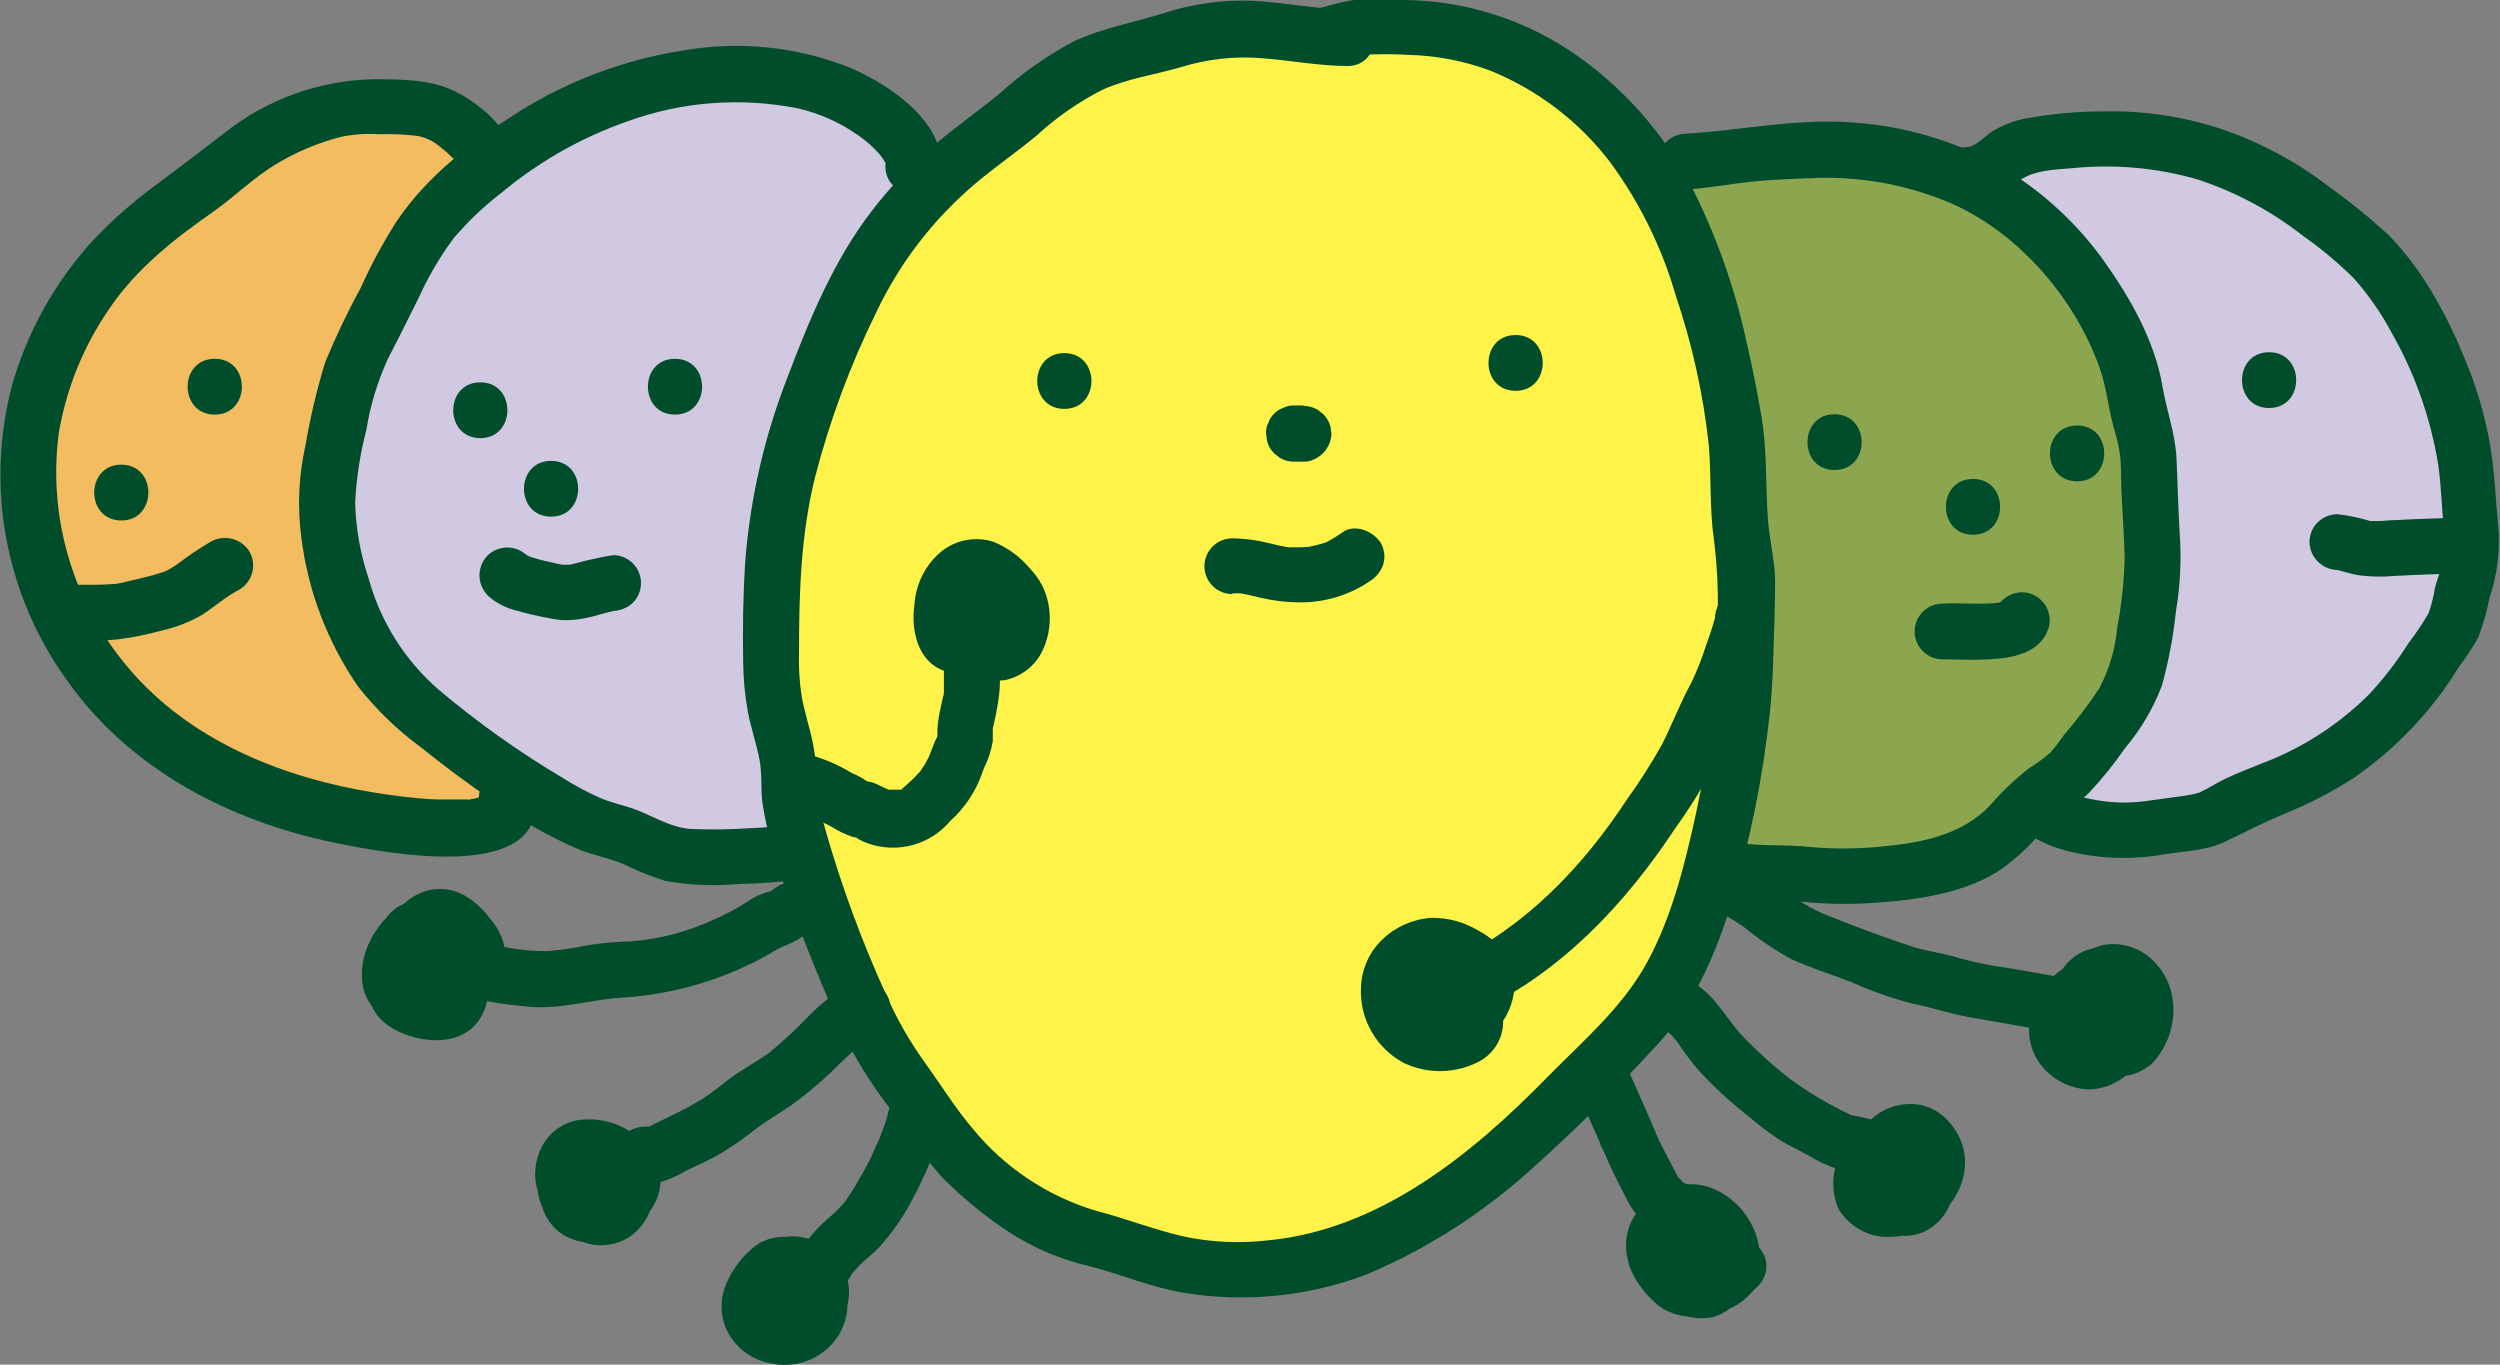 <svg width="240" height="131" viewBox="0 0 240 131" fill="none" xmlns="http://www.w3.org/2000/svg">
<rect x="0" y="0" width="240" height="131" fill="#808080" stroke="none"/>
<g clip-path="url(#clip0_195_1592)">
<path d="M46.11 14.288C45.905 13.667 44.387 12.563 43.784 12.028C42.422 10.898 40.691 10.304 38.918 10.357C36.633 10.171 34.334 10.261 32.071 10.625C29.266 11.371 26.599 12.557 24.169 14.138C22.307 15.423 20.843 16.912 18.926 18.208C16.653 19.735 14.494 21.425 12.467 23.263C9.762 25.799 7.535 28.795 5.889 32.11C4.113 35.529 3.031 39.264 2.706 43.099C2.381 46.934 2.818 50.796 3.994 54.463C6.241 61.837 11.048 68.177 17.559 72.35C23.127 75.786 29.365 78.006 35.861 78.862C39.22 79.365 49.662 80.843 48.618 76.548" fill="#F3BC61"/>
<path d="M48.435 12.938C47.66 11.321 45.281 9.543 43.72 8.783C41.297 7.594 38.552 7.626 35.914 7.604C30.659 7.703 25.585 9.534 21.488 12.81C19.4 14.427 17.3 16.023 15.191 17.597C12.886 19.259 10.748 21.139 8.806 23.21C5.245 27.145 2.635 31.838 1.173 36.93C-0.108 41.743 -0.304 46.778 0.599 51.676C1.501 56.573 3.48 61.211 6.395 65.259C12.402 73.828 22.038 78.84 32.157 80.907C36.862 81.871 53.15 85.084 51.256 75.841C51.057 75.16 50.6 74.584 49.98 74.234C49.361 73.884 48.629 73.788 47.94 73.967C47.259 74.169 46.683 74.625 46.332 75.24C45.981 75.854 45.882 76.58 46.056 77.266C45.991 76.944 46.056 76.987 46.056 76.837C46.118 76.682 46.209 76.54 46.325 76.419C46.077 76.73 46.4 76.419 46.475 76.323C46.375 76.396 46.267 76.457 46.153 76.505C46.745 76.312 46.056 76.505 45.819 76.591C45.582 76.676 45.291 76.709 45.022 76.751C45.431 76.751 44.592 76.826 45.022 76.751H44.635C43.881 76.751 43.138 76.751 42.395 76.751C41.007 76.751 39.618 76.58 38.229 76.419L37.648 76.344L37.163 76.28C36.205 76.141 35.258 75.98 34.3 75.798C25.838 74.181 17.505 70.507 11.982 63.706C9.467 60.643 7.607 57.102 6.517 53.299C5.426 49.495 5.128 45.511 5.641 41.589C6.371 37.248 8.059 33.122 10.583 29.507C13.156 25.737 16.794 22.888 20.509 20.296C22.543 18.861 24.309 17.083 26.451 15.787C28.424 14.589 30.564 13.69 32.803 13.12C33.99 12.887 35.202 12.808 36.41 12.885C37.603 12.849 38.798 12.899 39.984 13.035C40.773 13.165 41.515 13.498 42.137 13.999C42.514 14.299 42.901 14.609 43.214 14.931L43.59 15.273C44.129 15.83 43.59 15.08 43.806 15.562C44.171 16.17 44.762 16.61 45.45 16.789C46.139 16.967 46.871 16.869 47.488 16.516C48.094 16.148 48.533 15.561 48.714 14.878C48.895 14.195 48.802 13.469 48.456 12.853L48.435 12.938Z" fill="#004D2B"/>
<path d="M189.035 16.762C191.188 16.666 192.265 14.792 193.977 14.267C196.7 13.442 200.587 13.378 203.569 13.324C210.48 13.206 217.812 16.666 222.086 20.018C224.454 21.871 226.747 23.371 228.481 25.502C230.168 27.567 231.613 29.816 232.787 32.207C235.282 36.944 236.718 42.161 236.996 47.501C237.072 49.836 237.782 52.45 237.104 54.774C236.932 55.352 236.727 56.07 236.533 56.616C236.306 57.759 236.004 58.886 235.629 59.99C235.102 60.997 234.187 62.046 233.584 63.064C233.097 63.868 232.565 64.644 231.99 65.388C230.729 67.111 229.286 68.695 227.684 70.111C224.873 72.442 221.708 74.315 218.307 75.659C216.875 76.248 215.68 76.666 214.356 77.362C213.829 77.63 212.461 78.433 211.902 78.647C210.739 79.001 208.672 79.129 207.423 79.354C206.037 79.596 204.631 79.704 203.224 79.676C200.856 79.676 195.624 78.605 195.613 76.516" fill="#D1C8E1"/>
<path d="M189.035 19.428C191.188 19.225 192.427 18.272 194.128 17.169C195.409 16.344 197.357 16.269 198.897 16.151C202.948 15.733 207.042 16.097 210.954 17.222C214.635 18.433 218.074 20.274 221.117 22.663C222.852 23.881 224.479 25.242 225.983 26.733C227.389 28.326 228.603 30.076 229.601 31.949C231.813 35.833 233.318 40.075 234.047 44.48C234.359 46.537 234.402 48.647 234.596 50.714C234.72 51.66 234.72 52.617 234.596 53.563C234.434 54.516 234.025 55.416 233.778 56.347C233.642 57.199 233.433 58.038 233.153 58.854C232.57 59.858 231.923 60.824 231.215 61.746C230.118 63.486 228.86 65.121 227.458 66.63C224.526 69.566 220.994 71.841 217.102 73.302C215.939 73.773 214.765 74.213 213.635 74.759C212.784 75.155 211.999 75.701 211.137 76.087C210.867 76.176 210.59 76.244 210.308 76.29C209.889 76.376 209.469 76.43 209.049 76.483C208.037 76.612 207.025 76.783 206.013 76.901C204.268 77.141 202.494 77.079 200.77 76.719C200.037 76.579 199.317 76.378 198.617 76.119C198.617 76.119 197.842 75.776 198.014 75.808C198.186 75.841 197.96 75.808 197.928 75.712C198.025 76.055 198.175 76.151 198.208 76.547C198.191 75.843 197.902 75.171 197.401 74.672C196.9 74.174 196.225 73.886 195.516 73.87C194.805 73.878 194.125 74.163 193.622 74.663C193.12 75.164 192.833 75.84 192.825 76.547C193.148 80.607 197.82 81.753 201.19 82.203C203.398 82.465 205.633 82.4 207.821 82.01C209.781 81.699 211.816 81.667 213.635 80.789C215.454 79.911 217.403 78.915 219.373 78.09C221.682 77.16 223.895 76.013 225.983 74.662C230.037 71.862 233.458 68.251 236.028 64.059C236.724 63.142 237.357 62.179 237.922 61.178C238.384 59.938 238.744 58.663 238.999 57.365C239.751 55.151 240.033 52.806 239.828 50.478C239.58 48.004 239.494 45.519 239.107 43.056C238.686 40.493 238 37.981 237.061 35.559C235.253 30.878 232.755 26.026 229.181 22.449C227.407 20.825 225.533 19.312 223.572 17.918C221.8 16.543 219.896 15.345 217.888 14.341C213.049 11.857 207.668 10.603 202.223 10.689C199.551 10.679 196.883 10.922 194.257 11.417C193.103 11.656 192.006 12.114 191.027 12.767C190.446 13.184 189.671 14.03 188.938 14.105C188.23 14.122 187.555 14.409 187.054 14.908C186.552 15.406 186.263 16.078 186.247 16.783C186.253 17.491 186.538 18.169 187.042 18.67C187.545 19.171 188.226 19.455 188.938 19.461L189.035 19.428Z" fill="#004D2B"/>
<path d="M161.744 15.53C164.672 15.38 167.03 14.738 170.012 14.641C173.242 14.523 176.612 14.084 179.701 14.641C184.535 15.552 188.012 16.451 191.673 18.925C194.314 20.59 196.67 22.665 198.649 25.073C201.879 29.229 204.484 33.845 205.108 38.504C205.345 40.368 206.185 42.049 206.185 43.956C206.185 45.477 206.282 46.998 206.336 48.508C206.465 51.582 206.885 54.688 206.282 57.74C205.754 60.364 205.733 62.999 204.699 65.591C203.611 67.896 202.157 70.012 200.393 71.856C199.729 72.906 198.921 73.858 197.992 74.684C196.824 75.438 195.716 76.279 194.676 77.201C192.448 79.568 191.274 81.485 187.259 82.685C183.606 83.703 179.824 84.19 176.03 84.131C174.2 84.131 172.693 83.767 170.895 83.713C169.349 83.757 167.802 83.689 166.266 83.51" fill="#8CA54F"/>
<path d="M161.744 18.208C163.843 18.079 165.91 17.683 167.999 17.458C170.087 17.233 172.456 17.158 174.674 17.072C178.603 16.993 182.511 17.669 186.182 19.064C193.234 21.667 199.101 28.351 201.566 35.312C202.223 37.187 202.395 39.136 202.912 41.042C203.194 41.92 203.403 42.819 203.537 43.731C203.644 44.802 203.612 45.873 203.655 47.008C203.741 49.225 203.935 51.442 203.967 53.659C203.903 55.867 203.665 58.065 203.257 60.236C203.073 62.254 202.499 64.218 201.566 66.019C200.524 67.607 199.376 69.124 198.132 70.561C197.738 71.148 197.306 71.71 196.84 72.242C196.215 72.789 195.545 73.283 194.838 73.72C193.462 74.781 192.199 75.979 191.07 77.297C188.529 79.986 184.869 80.853 181.122 81.217C178.684 81.496 176.224 81.528 173.78 81.314C171.562 81.057 169.291 81.25 167.095 80.939C166.407 80.768 165.68 80.866 165.063 81.213C164.446 81.56 163.987 82.129 163.779 82.803C163.596 83.488 163.691 84.218 164.044 84.835C164.396 85.452 164.977 85.906 165.663 86.101C167.988 86.433 170.314 86.273 172.65 86.53C174.977 86.787 177.322 86.841 179.658 86.691C183.9 86.412 188.777 85.802 192.351 83.285C193.682 82.285 194.899 81.143 195.979 79.879C197.325 78.39 199.047 77.522 200.501 76.162C201.779 74.796 202.955 73.339 204.021 71.803C205.522 70.02 206.711 68 207.541 65.826C208.184 63.496 208.634 61.118 208.887 58.715C209.312 56.196 209.431 53.636 209.242 51.089C209.102 48.722 209.059 46.344 208.941 43.966C208.822 41.589 207.994 39.436 207.606 37.144C206.852 32.613 204.376 28.383 201.739 24.72C199.046 21.057 195.609 17.999 191.651 15.744C187.435 13.463 182.777 12.108 177.989 11.771C172.531 11.321 167.159 12.52 161.744 12.842C158.31 13.056 158.278 18.411 161.744 18.197V18.208Z" fill="#004D2B"/>
<path d="M87.73 15.97C87.838 12.896 81.938 8.944 77.729 7.958C71.528 6.491 66.349 6.994 60.342 8.815C53.862 10.959 47.967 14.562 43.117 19.343C39.177 23.103 37.562 28.297 35.172 32.517C33.019 36.266 32.631 40.411 31.748 44.299C30.823 48.369 31.619 52.942 32.954 56.895C34.289 60.847 36.033 64.702 39.833 67.841C44.699 72.022 50.014 75.657 55.681 78.68C57.188 79.462 59.136 79.751 60.773 80.447C62.409 81.143 63.819 82.032 65.886 82.182C69.732 82.334 73.584 82.141 77.395 81.604" fill="#D1C8E1"/>
<path d="M90.421 15.969C90.357 11.46 85.437 8.204 81.755 6.565C76.608 4.476 70.97 3.885 65.499 4.862C59.895 5.744 54.532 7.756 49.738 10.774C45.431 13.495 41.05 16.869 38.154 21.131C36.83 23.183 35.664 25.331 34.666 27.558C33.39 29.898 32.24 32.304 31.221 34.766C30.421 37.372 29.791 40.026 29.337 42.713C28.674 45.626 28.535 48.632 28.928 51.592C29.564 56.741 31.441 61.66 34.397 65.933C36.123 68.122 38.136 70.071 40.383 71.728C42.6 73.495 44.861 75.209 47.219 76.783C49.866 78.707 52.722 80.327 55.734 81.614C57.069 82.117 58.469 82.385 59.793 82.92C61.096 83.566 62.445 84.114 63.83 84.559C66.167 84.98 68.55 85.081 70.914 84.859C73.337 84.815 75.754 84.607 78.148 84.238C78.834 84.043 79.415 83.588 79.768 82.971C80.12 82.354 80.215 81.625 80.032 80.939C79.827 80.263 79.368 79.693 78.75 79.346C78.133 78.999 77.404 78.902 76.717 79.075C75.121 79.305 73.515 79.451 71.904 79.514C70.08 79.63 68.251 79.655 66.425 79.589C64.347 79.482 62.592 78.261 60.676 77.597C59.599 77.233 58.523 77.019 57.446 76.526C56.27 75.996 55.133 75.384 54.044 74.695C49.848 72.204 45.866 69.374 42.137 66.233C38.871 63.407 36.521 59.679 35.387 55.523C34.594 53.18 34.158 50.732 34.095 48.261C34.212 45.899 34.572 43.556 35.172 41.267C35.546 38.922 36.238 36.638 37.228 34.477C38.229 32.517 39.23 30.557 40.199 28.575C41.101 26.59 42.205 24.702 43.494 22.942C44.868 21.308 46.416 19.829 48.112 18.529C51.701 15.531 55.804 13.201 60.224 11.653C65.46 9.75 71.121 9.316 76.588 10.4C78.635 10.871 80.572 11.729 82.293 12.927C83.093 13.46 83.817 14.098 84.447 14.823C84.657 15.071 84.841 15.34 84.996 15.626C84.996 15.701 85.2 16.108 84.996 15.723C85.2 16.226 84.996 15.391 84.996 15.948C84.996 19.396 90.378 19.407 90.378 15.948L90.421 15.969Z" fill="#004D2B"/>
<path d="M129.361 3.567C125.829 3.567 122.794 2.753 119.23 2.732C116.962 2.685 114.704 3.048 112.566 3.803C109.928 4.67 107.043 5.077 104.492 6.266C100.713 8.033 97.839 11.15 94.534 13.528C89.561 16.996 85.481 21.583 82.627 26.916C78.084 36.105 74.014 46.623 74.143 57.023C74.143 60.354 73.799 63.846 74.316 67.144C74.617 69.136 75.392 71.043 75.65 73.035C75.898 74.588 75.65 76.248 76.006 77.78C77.567 84.699 80.614 91.982 83.542 98.472C84.467 100.396 85.6 102.213 86.922 103.892C88.957 106.72 91.013 110.115 93.672 112.46C96.116 114.603 99.701 117.505 102.888 118.415C105.31 119.112 107.657 119.572 110.068 120.461C115.182 122.368 120.091 122.228 125.399 121.307C131.858 120.236 136.983 116.691 142.139 112.878C147.651 108.797 151.743 103.881 156.598 99.147C160.613 95.227 163.154 88.437 164.478 83.082C166.233 75.895 167.643 68.933 167.643 61.543C167.643 58.651 168.042 55.502 167.45 52.664C166.653 48.755 167.277 44.888 166.599 41C164.952 31.5 162.293 20.393 155.769 12.917C152.098 8.708 146.758 4.949 141.354 3.62C138.886 3.036 136.354 2.759 133.818 2.796C132.849 2.796 131.858 2.796 130.9 2.796C129.307 2.796 128.316 3.471 126.831 3.663" fill="#FFF34A"/>
<path d="M129.361 0.889C126.293 0.889 123.289 0.225 120.232 0.075C117.31 -0.036 114.393 0.378 111.619 1.296C108.777 2.185 105.838 2.689 103.125 3.952C100.569 5.296 98.196 6.959 96.063 8.901C93.909 10.679 91.606 12.264 89.496 14.095C87.351 15.956 85.399 18.026 83.671 20.275C80.011 25.031 77.642 30.814 75.554 36.341C73.343 42.028 71.986 48.008 71.528 54.088C71.334 57.216 71.291 60.429 71.345 63.578C71.362 65.161 71.51 66.741 71.786 68.301C72.087 69.875 72.626 71.386 72.916 72.949C73.164 74.299 73.035 75.67 73.186 77.03C73.42 78.609 73.78 80.167 74.262 81.689C75.123 84.699 76.168 87.655 77.309 90.568C78.45 93.481 79.645 96.298 80.894 99.136C82.128 101.639 83.603 104.017 85.297 106.238C86.853 108.647 88.592 110.935 90.497 113.082C92.416 115.006 94.526 116.732 96.795 118.233C99.16 119.786 101.785 120.907 104.546 121.543C107.582 122.325 110.51 123.578 113.6 124.103C119.555 125.083 125.666 124.461 131.299 122.303C136.768 119.972 141.83 116.79 146.296 112.878C150.652 109.024 154.806 104.948 158.741 100.668C162.444 96.866 164.662 91.746 166.201 86.745C167.989 80.8 169.225 74.705 169.894 68.537C170.238 65.431 170.238 62.335 170.357 59.229C170.357 57.73 170.486 56.23 170.357 54.731C170.228 53.231 169.862 51.593 169.732 50.008C169.474 46.719 169.668 43.453 169.13 40.175C168.72 37.68 168.214 35.195 167.633 32.678C166.484 27.413 164.653 22.319 162.186 17.523C159.593 12.692 155.908 8.527 151.42 5.355C146.482 1.876 140.58 0.005 134.529 0C133.03 -0.102 131.527 -0.102 130.028 0C128.661 0.15 127.412 0.664 126.067 0.878C125.38 1.071 124.796 1.525 124.444 2.143C124.091 2.76 123.997 3.491 124.183 4.177C124.388 4.853 124.847 5.423 125.465 5.771C126.083 6.118 126.811 6.215 127.499 6.041C128.575 5.87 129.652 5.366 130.728 5.27C132.241 5.179 133.758 5.179 135.271 5.27C137.916 5.34 140.531 5.843 143.012 6.759C147.614 8.618 151.624 11.683 154.617 15.627C157.456 19.51 159.584 23.861 160.905 28.479C162.47 33.115 163.524 37.905 164.048 42.767C164.296 45.798 164.102 48.829 164.543 51.85C164.89 54.656 164.994 57.487 164.856 60.311C164.774 66.195 164.11 72.057 162.875 77.812C161.798 82.728 160.614 87.698 158.235 92.175C155.855 96.652 151.958 99.929 148.481 103.474C141.225 110.875 132.386 118.073 121.674 119.079C118.976 119.391 116.245 119.261 113.589 118.694C110.769 118.041 108.045 116.969 105.235 116.241C100.586 114.852 96.462 112.11 93.393 108.369C91.735 106.42 90.378 104.224 88.893 102.157C87.36 100.042 86.06 97.769 85.017 95.377C82.666 90.2 80.708 84.855 79.16 79.386C78.782 78.176 78.551 76.924 78.472 75.659C78.456 74.123 78.294 72.591 77.987 71.086C77.675 69.693 77.234 68.333 76.975 66.93C76.748 65.514 76.658 64.079 76.706 62.646C76.706 56.948 76.867 51.368 78.245 45.809C79.654 40.362 81.616 35.073 84.102 30.022C86.35 25.261 89.599 21.035 93.63 17.63C95.535 16.012 97.591 14.609 99.518 13.014C101.409 11.269 103.532 9.792 105.827 8.622C108.174 7.551 110.812 7.187 113.255 6.48C115.819 5.667 118.519 5.365 121.201 5.591C123.914 5.805 126.584 6.319 129.34 6.341C132.806 6.341 132.806 0.986 129.34 0.986L129.361 0.889Z" fill="#004D2B"/>
<path d="M102.177 39.254C105.644 39.254 105.644 33.898 102.177 33.898C98.71 33.898 98.71 39.254 102.177 39.254Z" fill="#004D2B"/>
<path d="M145.498 37.519C148.965 37.519 148.976 32.164 145.498 32.164C142.021 32.164 142.032 37.519 145.498 37.519Z" fill="#004D2B"/>
<path d="M125.119 38.922H124.268C123.895 38.901 123.522 38.983 123.192 39.158C122.862 39.261 122.565 39.45 122.331 39.704C122.07 39.939 121.877 40.238 121.771 40.572C121.592 40.899 121.513 41.271 121.545 41.643L121.642 42.36C121.761 42.807 121.999 43.214 122.331 43.538L122.869 43.956C123.283 44.2 123.756 44.326 124.236 44.32H125.087C125.459 44.339 125.83 44.262 126.163 44.095C126.642 43.882 127.052 43.538 127.345 43.105C127.638 42.671 127.803 42.165 127.821 41.643L127.724 40.936C127.597 40.486 127.356 40.077 127.025 39.747L126.486 39.329C126.074 39.092 125.606 38.966 125.13 38.965L125.119 38.922Z" fill="#004D2B"/>
<path d="M118.315 56.959H119.155C119.564 56.959 119.155 57.023 119.047 56.959C119.172 57.004 119.303 57.025 119.435 57.023C119.941 57.119 120.436 57.248 120.942 57.366C122.172 57.664 123.433 57.818 124.699 57.826C127.151 57.865 129.553 57.139 131.568 55.748C132.157 55.373 132.595 54.805 132.806 54.142C132.9 53.798 132.924 53.44 132.878 53.087C132.832 52.734 132.716 52.394 132.537 52.086C131.826 51.014 130.05 50.222 128.855 51.121C128.434 51.419 127.996 51.691 127.542 51.935C127.262 52.053 127.305 52.043 127.649 51.935L127.294 52.064C127.114 52.131 126.931 52.188 126.745 52.235C126.497 52.31 126.239 52.364 125.991 52.417L125.615 52.482C126.013 52.428 126.056 52.417 125.754 52.482C125.275 52.53 124.794 52.551 124.312 52.546H123.623C123.321 52.546 123.354 52.546 123.731 52.546L123.332 52.482C122.858 52.396 122.374 52.278 121.9 52.16C120.728 51.861 119.525 51.699 118.315 51.678C117.602 51.678 116.917 51.961 116.412 52.463C115.908 52.965 115.624 53.646 115.624 54.356C115.624 55.066 115.908 55.747 116.412 56.249C116.917 56.752 117.602 57.034 118.315 57.034V56.959Z" fill="#004D2B"/>
<path d="M64.799 39.801C68.265 39.801 68.265 34.445 64.799 34.445C61.332 34.445 61.332 39.801 64.799 39.801Z" fill="#004D2B"/>
<path d="M46.11 42.06C49.576 42.06 49.576 36.705 46.11 36.705C42.643 36.705 42.643 42.06 46.11 42.06Z" fill="#004D2B"/>
<path d="M52.903 49.6C56.369 49.6 56.369 44.245 52.903 44.245C49.436 44.245 49.436 49.6 52.903 49.6Z" fill="#004D2B"/>
<path d="M46.755 57.108C47.566 57.859 48.561 58.384 49.641 58.629C50.448 58.876 51.277 59.058 52.095 59.229C52.676 59.347 53.236 59.454 53.818 59.518C54.579 59.567 55.343 59.513 56.089 59.358C56.631 59.256 57.166 59.124 57.693 58.961L58.458 58.758L58.921 58.651C59.114 58.651 59.663 58.544 58.845 58.651C59.555 58.63 60.232 58.352 60.751 57.869C61.254 57.367 61.536 56.687 61.536 55.979C61.536 55.27 61.254 54.59 60.751 54.088C60.505 53.833 60.209 53.631 59.881 53.494C59.553 53.358 59.2 53.29 58.845 53.296C57.641 53.492 56.447 53.754 55.271 54.078L54.571 54.217C55.282 54.035 54.905 54.217 54.657 54.217H54.324H53.904C53.581 54.217 54.507 54.334 54.011 54.217L53.624 54.142C52.892 53.981 52.16 53.831 51.471 53.628L50.857 53.435C50.007 53.049 50.609 53.36 50.857 53.435L50.459 53.231C50.459 53.231 50.33 53.124 50.276 53.114C50.222 53.103 50.879 53.638 50.599 53.338C50.093 52.841 49.41 52.562 48.699 52.562C47.987 52.562 47.304 52.841 46.798 53.338C46.305 53.847 46.029 54.527 46.029 55.234C46.029 55.941 46.305 56.621 46.798 57.13L46.755 57.108Z" fill="#004D2B"/>
<path d="M20.617 39.801C24.083 39.801 24.094 34.445 20.617 34.445C17.139 34.445 17.15 39.801 20.617 39.801Z" fill="#004D2B"/>
<path d="M11.648 49.965C15.104 49.965 15.115 44.609 11.648 44.609C8.182 44.609 8.171 49.965 11.648 49.965Z" fill="#004D2B"/>
<path d="M6.319 61.499C7.96 61.555 9.603 61.519 11.239 61.392C12.712 61.203 14.169 60.91 15.599 60.514C16.919 60.216 18.186 59.721 19.357 59.047C20.595 58.265 21.66 57.269 22.974 56.605C23.586 56.243 24.031 55.656 24.213 54.971C24.394 54.285 24.297 53.557 23.943 52.942C23.568 52.342 22.975 51.908 22.288 51.731C21.601 51.553 20.871 51.646 20.25 51.989C19.105 52.665 18.002 53.409 16.945 54.216C16.672 54.404 16.388 54.576 16.095 54.73L15.718 54.923C16.084 54.773 16.127 54.752 15.836 54.859C15.287 55.03 14.76 55.212 14.168 55.352C13.575 55.491 13.091 55.63 12.477 55.759L11.659 55.952L11.088 56.059C11.336 56.059 11.293 56.059 10.959 56.059C9.42 56.187 7.87 56.133 6.319 56.133C5.607 56.139 4.926 56.423 4.422 56.924C3.919 57.425 3.634 58.103 3.628 58.811C3.642 59.517 3.93 60.19 4.431 60.689C4.933 61.189 5.61 61.475 6.319 61.489V61.499Z" fill="#004D2B"/>
<path d="M176.116 45.123C179.583 45.123 179.583 39.768 176.116 39.768C172.649 39.768 172.649 45.123 176.116 45.123Z" fill="#004D2B"/>
<path d="M199.403 46.205C202.869 46.205 202.88 40.85 199.403 40.85C195.925 40.85 195.936 46.205 199.403 46.205Z" fill="#004D2B"/>
<path d="M189.412 51.336C192.868 51.336 192.879 45.98 189.412 45.98C185.946 45.98 185.935 51.336 189.412 51.336Z" fill="#004D2B"/>
<path d="M186.473 63.299C187.959 63.299 189.434 63.385 190.909 63.299C193.18 63.181 195.904 62.742 196.679 60.247C196.862 59.562 196.768 58.834 196.418 58.217C196.068 57.601 195.489 57.145 194.806 56.948C194.117 56.775 193.387 56.873 192.769 57.222C192.151 57.571 191.693 58.145 191.49 58.822C191.49 58.822 191.49 58.822 191.49 58.897L191.759 58.254C191.729 58.319 191.693 58.38 191.651 58.437L192.071 57.901C192.014 57.969 191.949 58.031 191.878 58.083L192.416 57.665C192.29 57.76 192.152 57.839 192.007 57.901L192.653 57.623C192.222 57.782 191.774 57.89 191.318 57.944L192.039 57.847C190.187 58.083 188.346 57.847 186.495 57.944C185.781 57.944 185.096 58.226 184.591 58.728C184.087 59.23 183.803 59.911 183.803 60.621C183.803 61.332 184.087 62.013 184.591 62.515C185.096 63.017 185.781 63.299 186.495 63.299H186.473Z" fill="#004D2B"/>
<path d="M217.833 39.169C221.3 39.169 221.3 33.813 217.833 33.813C214.367 33.813 214.367 39.169 217.833 39.169Z" fill="#004D2B"/>
<path d="M224.4 54.709C223.647 54.634 224.487 54.709 224.648 54.784L225.197 54.934C225.621 55.06 226.053 55.16 226.489 55.234C227.625 55.375 228.773 55.392 229.912 55.287C232.066 55.169 234.219 55.116 236.372 55.03C237.086 55.03 237.77 54.748 238.275 54.246C238.78 53.744 239.063 53.063 239.063 52.352C239.063 51.642 238.78 50.961 238.275 50.459C237.77 49.957 237.086 49.675 236.372 49.675C234.219 49.761 232.066 49.814 229.912 49.932C229.406 49.932 228.9 50.007 228.405 50.018H227.609C226.973 50.018 228.125 50.167 227.544 50.018C226.517 49.71 225.465 49.491 224.4 49.364C223.687 49.364 223.002 49.646 222.497 50.148C221.993 50.651 221.709 51.332 221.709 52.042C221.725 52.747 222.014 53.419 222.515 53.917C223.017 54.416 223.692 54.703 224.4 54.719V54.709Z" fill="#004D2B"/>
<path d="M94.62 54.581C93.588 54.339 92.504 54.484 91.573 54.988C90.847 55.422 90.235 56.02 89.786 56.734C89.427 57.268 89.161 57.858 89 58.48C88.874 59.09 88.803 59.71 88.785 60.333C88.634 62.143 90.152 63.439 91.573 64.221C93.035 65.133 94.77 65.512 96.482 65.292C97.266 65.124 98 64.779 98.627 64.283C99.255 63.787 99.759 63.154 100.099 62.432C100.746 61.044 100.938 59.489 100.648 57.987C100.413 56.722 99.811 55.553 98.915 54.624C97.969 53.476 96.752 52.578 95.373 52.011C94.537 51.746 93.649 51.689 92.786 51.844C91.923 51.999 91.111 52.361 90.421 52.9C89.217 53.874 88.367 55.213 87.999 56.712C87.769 57.551 87.722 58.429 87.859 59.288C87.996 60.146 88.316 60.966 88.795 61.693C89.498 62.886 90.5 63.879 91.702 64.574C92.631 65.07 93.703 65.233 94.738 65.034C95.505 64.876 96.21 64.505 96.773 63.964C97.744 62.906 98.305 61.539 98.355 60.108C98.45 58.962 98.296 57.81 97.904 56.729C97.512 55.648 96.891 54.664 96.084 53.842C95.427 53.132 94.549 52.664 93.592 52.512C92.635 52.361 91.654 52.535 90.809 53.007C89.502 53.873 88.551 55.176 88.128 56.68C87.138 59.486 87.73 63.867 91.228 64.563C91.887 64.67 92.553 64.724 93.22 64.724C93.934 64.724 94.619 64.442 95.123 63.94C95.628 63.438 95.912 62.757 95.912 62.046C95.912 61.336 95.628 60.655 95.123 60.153C94.619 59.651 93.934 59.369 93.22 59.369C92.832 59.369 92.456 59.369 92.068 59.369L92.79 59.454C92.62 59.437 92.454 59.397 92.294 59.337L92.929 59.604C92.799 59.547 92.677 59.476 92.563 59.39L93.102 59.808C93.007 59.727 92.921 59.637 92.843 59.54L93.263 60.076C93.127 59.898 93.015 59.703 92.929 59.497L93.199 60.14C93.117 59.899 93.056 59.652 93.016 59.401L93.112 60.108C93.048 59.599 93.048 59.085 93.112 58.576L93.016 59.283C93.094 58.76 93.239 58.249 93.446 57.762L93.177 58.405C93.333 58.022 93.54 57.662 93.791 57.334L93.371 57.88C93.51 57.699 93.673 57.536 93.855 57.398L93.306 57.816C93.428 57.723 93.562 57.647 93.704 57.591L93.059 57.858C93.177 57.815 93.3 57.783 93.425 57.762L92.714 57.858C92.843 57.843 92.973 57.843 93.102 57.858L92.391 57.762C92.512 57.784 92.631 57.816 92.746 57.858L92.1 57.591C92.244 57.657 92.381 57.735 92.51 57.826L91.96 57.409C92.165 57.576 92.349 57.767 92.51 57.976L92.09 57.43C92.446 57.887 92.75 58.383 92.994 58.908L92.725 58.266C92.87 58.627 92.967 59.005 93.016 59.39L92.929 58.683C92.999 59.217 92.999 59.757 92.929 60.29L93.026 59.572C92.982 59.94 92.888 60.3 92.746 60.643L93.016 60.001C92.935 60.195 92.83 60.379 92.703 60.547L93.123 60.011C93.03 60.129 92.926 60.236 92.811 60.333L93.349 59.904C93.233 59.999 93.102 60.075 92.962 60.129L93.608 59.861C93.503 59.901 93.395 59.93 93.285 59.947L94.006 59.851H93.651L94.372 59.947C94.19 59.924 94.012 59.873 93.844 59.797L94.48 60.065C94.272 59.965 94.074 59.847 93.888 59.711L94.437 60.129C94.037 59.816 93.675 59.456 93.36 59.058L93.78 59.594C93.453 59.179 93.178 58.726 92.962 58.244L93.242 58.887C93.142 58.642 93.07 58.387 93.026 58.126L93.123 58.844C93.091 58.548 93.091 58.25 93.123 57.955L93.037 58.662C93.108 58.254 93.223 57.855 93.382 57.473L93.112 58.105C93.282 57.725 93.495 57.365 93.748 57.034L93.328 57.569C93.496 57.356 93.687 57.162 93.898 56.991L93.349 57.409C93.538 57.263 93.744 57.141 93.963 57.044L93.328 57.323C93.524 57.239 93.73 57.181 93.942 57.152L93.22 57.237C93.496 57.205 93.774 57.205 94.049 57.237L93.338 57.141C93.564 57.171 93.784 57.229 93.995 57.312L93.349 57.044C93.62 57.161 93.877 57.308 94.114 57.484L93.565 57.066C94.201 57.567 94.779 58.138 95.287 58.769L94.867 58.223C95.069 58.492 95.239 58.783 95.373 59.09L95.104 58.458C95.259 58.84 95.368 59.239 95.427 59.647L95.33 58.94C95.373 59.321 95.373 59.706 95.33 60.086L95.427 59.379C95.384 59.721 95.298 60.056 95.169 60.376L95.438 59.744C95.319 60 95.175 60.244 95.007 60.472L95.427 59.926C95.27 60.125 95.089 60.304 94.889 60.461L95.438 60.044C95.279 60.15 95.114 60.247 94.943 60.333L95.588 60.065C95.397 60.136 95.199 60.186 94.996 60.215L95.707 60.129C95.421 60.167 95.132 60.167 94.846 60.129L95.556 60.225C95.185 60.169 94.823 60.065 94.48 59.915L95.126 60.193C94.495 59.93 93.899 59.592 93.349 59.187L93.898 59.604C93.784 59.523 93.68 59.43 93.586 59.326L94.006 59.872C93.93 59.759 93.862 59.641 93.802 59.519L94.071 60.161C94.066 60.111 94.066 60.061 94.071 60.011L94.168 60.718C94.127 60.362 94.127 60.003 94.168 59.647L94.071 60.354C94.124 60.06 94.211 59.772 94.329 59.497L94.049 60.14C94.166 59.877 94.315 59.629 94.49 59.401L94.071 59.936C94.199 59.766 94.351 59.614 94.523 59.486L93.974 59.904C94.09 59.815 94.217 59.74 94.351 59.679L93.704 59.947C93.84 59.895 93.981 59.859 94.124 59.84L93.403 59.936C93.521 59.92 93.641 59.92 93.758 59.936L93.048 59.84H93.145C93.845 60.007 94.582 59.907 95.212 59.562C95.818 59.211 96.263 58.638 96.45 57.966C96.629 57.28 96.533 56.552 96.181 55.935C95.829 55.319 95.25 54.864 94.566 54.667L94.62 54.581Z" fill="#004D2B"/>
<path d="M74.574 85.127C74.283 85.309 74.036 85.555 73.745 85.727C74.036 85.544 74.165 85.534 73.745 85.62C73.041 85.805 72.377 86.117 71.785 86.541C70.73 87.224 69.617 87.815 68.459 88.308C66.013 89.441 63.386 90.137 60.697 90.364C59.316 90.396 57.939 90.514 56.574 90.718C55.252 90.995 53.914 91.192 52.569 91.307C51.262 91.316 49.957 91.201 48.672 90.964C48.275 90.925 47.883 90.853 47.498 90.75C47.337 90.75 47.132 90.664 46.992 90.611C46.852 90.557 46.583 90.321 46.809 90.536C44.268 88.19 40.457 91.971 42.998 94.316C44.968 96.137 48.047 96.362 50.599 96.63C53.828 96.973 56.993 95.859 60.202 95.741C65.02 95.369 69.696 93.943 73.896 91.564C74.399 91.223 74.941 90.942 75.511 90.728C76.134 90.463 76.729 90.136 77.287 89.754C80.258 87.987 77.556 83.327 74.574 85.127Z" fill="#004D2B"/>
<path d="M45.431 88.115C44.915 87.784 44.358 87.522 43.773 87.333C42.939 87.132 42.068 87.132 41.233 87.333C40.066 87.573 39.021 88.213 38.283 89.144C37.515 90.1 36.931 91.189 36.56 92.357C36.301 92.981 36.176 93.652 36.193 94.327C36.21 95.002 36.368 95.666 36.657 96.277C36.971 96.801 37.393 97.253 37.896 97.603C38.399 97.952 38.972 98.19 39.575 98.301C40.807 98.612 42.1 98.59 43.321 98.237C45.894 97.391 48.338 95.023 48.564 92.217C48.581 90.7 48.015 89.233 46.982 88.115C46.348 87.247 45.542 86.518 44.613 85.973C43.912 85.574 43.121 85.359 42.314 85.345C41.506 85.332 40.709 85.522 39.995 85.898C39.257 86.301 38.609 86.847 38.089 87.505C35.592 90.557 33.342 96.437 37.917 98.858C40.145 100.025 43.472 100.464 45.453 98.569C45.975 98.038 46.366 97.395 46.596 96.689C46.826 95.982 46.888 95.233 46.777 94.499C46.712 93.416 46.422 92.359 45.926 91.393C44.957 89.637 43.381 88.29 41.491 87.601C40.346 87.238 39.106 87.31 38.011 87.803C36.916 88.295 36.042 89.173 35.559 90.268C34.81 91.681 34.567 93.305 34.87 94.874C35.039 95.524 35.339 96.134 35.752 96.666C36.164 97.198 36.681 97.641 37.271 97.969C38.322 98.546 39.495 98.868 40.694 98.911C42.124 98.942 43.509 98.42 44.559 97.455C45.097 96.985 45.532 96.412 45.84 95.769C46.147 95.126 46.319 94.428 46.346 93.717C46.34 92.559 45.962 91.434 45.27 90.504C43.859 88.437 41.233 86.327 38.638 87.858C37.646 88.49 36.881 89.418 36.452 90.508C36.022 91.599 35.951 92.797 36.248 93.931C36.731 95.22 37.706 96.267 38.961 96.844C39.718 97.303 40.599 97.519 41.483 97.461C42.367 97.403 43.212 97.076 43.903 96.523C44.864 95.555 45.425 94.263 45.474 92.903C45.533 91.619 45.187 90.35 44.484 89.272C43.747 88.001 42.573 87.039 41.179 86.562C40.416 86.387 39.619 86.442 38.888 86.721C38.157 86.999 37.527 87.489 37.077 88.126C36.032 89.148 35.387 90.508 35.258 91.96C35.261 92.67 35.545 93.349 36.049 93.851C36.553 94.352 37.236 94.635 37.949 94.638C38.659 94.624 39.335 94.338 39.837 93.838C40.339 93.339 40.627 92.666 40.641 91.96C40.635 91.885 40.635 91.81 40.641 91.735L40.544 92.453C40.573 92.333 40.609 92.215 40.651 92.1L40.371 92.742C40.465 92.54 40.569 92.344 40.684 92.153C40.771 92.048 40.85 91.937 40.921 91.821C40.921 91.821 40.468 92.389 40.791 92.003L41.19 91.532C41.19 91.532 41.394 91.296 41.416 91.307C41.437 91.318 40.748 91.735 41.222 91.489L40.576 91.757L40.759 91.703L40.048 91.8H40.339L39.629 91.703C39.703 91.713 39.776 91.735 39.844 91.768L39.209 91.5C39.339 91.559 39.465 91.627 39.586 91.703C39.887 91.853 39.359 91.532 39.327 91.489C39.467 91.66 39.672 91.789 39.822 91.96C39.973 92.132 39.941 92.303 39.682 91.768C39.682 91.853 39.812 91.939 39.865 92.035C39.986 92.239 40.094 92.45 40.188 92.667L39.919 92.025C40.037 92.341 40.123 92.667 40.178 92.999L40.081 92.292C40.108 92.534 40.108 92.779 40.081 93.021L40.178 92.303C40.121 92.615 40.031 92.92 39.908 93.213L40.178 92.571C40.113 92.71 40.027 92.839 39.962 92.978C39.898 93.117 40.371 92.485 40.199 92.656C40.027 92.828 40.824 92.239 40.49 92.41L41.136 92.142C41.05 92.183 40.96 92.211 40.867 92.228L41.577 92.132C41.431 92.148 41.282 92.148 41.136 92.132L41.846 92.228C41.652 92.187 41.461 92.13 41.276 92.057L41.911 92.325C41.749 92.255 41.591 92.176 41.437 92.089L41.211 91.939C40.77 91.628 41.114 91.939 41.211 91.939C41.653 92.249 41.157 91.843 41.061 91.778C40.964 91.714 41.362 92.239 41.33 92.11C41.305 92.048 41.277 91.987 41.243 91.928L41.513 92.571C41.462 92.436 41.426 92.296 41.405 92.153L41.502 92.86C41.486 92.675 41.486 92.488 41.502 92.303L41.405 93.01C41.447 92.709 41.527 92.414 41.642 92.132L41.373 92.774C41.424 92.65 41.481 92.528 41.545 92.41C41.545 92.357 41.62 92.303 41.653 92.239C41.846 91.907 41.233 92.721 41.437 92.507C41.642 92.292 41.879 92.11 41.437 92.432C40.996 92.753 41.437 92.485 41.534 92.432L40.888 92.699C40.965 92.672 41.044 92.65 41.125 92.635L40.404 92.731H40.737L40.016 92.635C40.134 92.656 40.249 92.688 40.361 92.731L39.726 92.464C39.848 92.516 39.967 92.577 40.081 92.646C40.608 92.967 39.65 92.249 39.973 92.549C40.178 92.728 40.371 92.917 40.554 93.117C40.996 93.61 40.264 92.678 40.554 93.042L40.748 93.331C40.906 93.566 41.042 93.813 41.157 94.07L40.888 93.428C40.973 93.637 41.031 93.857 41.061 94.081L40.964 93.374C40.985 93.538 40.985 93.703 40.964 93.867L41.061 93.149C41.032 93.35 40.981 93.548 40.91 93.738L41.179 93.096C41.114 93.246 41.039 93.385 40.964 93.535C40.781 93.867 41.168 93.288 41.168 93.288C41.168 93.288 40.996 93.481 40.953 93.524L40.77 93.685C40.565 93.888 41.265 93.363 41.017 93.492C40.77 93.621 40.694 93.674 40.522 93.749L41.168 93.481C40.939 93.572 40.701 93.636 40.458 93.674L41.179 93.578C40.875 93.61 40.568 93.61 40.264 93.578L40.974 93.674C40.56 93.613 40.155 93.501 39.769 93.342L40.404 93.61C40.266 93.556 40.133 93.492 40.005 93.417L39.812 93.299L40.102 93.513C40.044 93.469 39.989 93.419 39.941 93.363C39.758 93.171 39.833 93.278 40.156 93.663C40.074 93.548 40.002 93.426 39.941 93.299L40.21 93.942C40.14 93.769 40.089 93.59 40.059 93.406L40.145 94.113C40.108 93.775 40.108 93.434 40.145 93.096L40.048 93.802C40.103 93.412 40.208 93.031 40.361 92.667L40.092 93.31C40.178 93.105 40.275 92.905 40.382 92.71L40.544 92.464C40.705 92.217 40.824 92.292 40.361 92.689C40.462 92.604 40.556 92.511 40.641 92.41C40.641 92.475 40.016 92.796 40.361 92.646L40.554 92.549L39.919 92.817C40.074 92.753 40.237 92.71 40.404 92.689L39.693 92.785C39.865 92.769 40.038 92.769 40.21 92.785L39.489 92.689C39.759 92.726 40.023 92.798 40.275 92.903L39.639 92.635C39.787 92.702 39.931 92.777 40.07 92.86C40.201 92.963 40.341 93.053 40.49 93.128C40.49 93.128 39.93 92.678 40.188 92.903L40.393 93.074C40.523 93.188 40.645 93.309 40.759 93.438C40.867 93.546 40.974 93.663 41.071 93.781C41.362 94.102 40.737 93.31 40.877 93.524L41.017 93.738C41.199 94.001 41.354 94.281 41.48 94.574L41.211 93.931C41.302 94.167 41.37 94.411 41.416 94.659L41.319 93.942C41.419 94.482 41.455 95.032 41.427 95.581L41.523 94.874C41.504 95.038 41.465 95.201 41.405 95.356L41.685 94.713C41.577 94.97 41.243 95.291 41.749 94.713C41.556 94.895 41.62 94.852 41.954 94.574C41.875 94.626 41.792 94.673 41.706 94.713L42.352 94.445C42.179 94.515 41.999 94.565 41.814 94.595L42.525 94.499C42.103 94.552 41.676 94.552 41.254 94.499L41.976 94.595C41.414 94.518 40.864 94.371 40.339 94.156L40.974 94.434L40.565 94.231L40.382 94.113C40.156 93.963 40.253 94.038 40.662 94.338C40.566 94.23 40.462 94.13 40.35 94.038C40.899 94.531 40.641 94.424 40.49 94.124L40.77 94.766C40.689 94.586 40.634 94.395 40.608 94.199L40.705 94.916C40.656 94.561 40.656 94.201 40.705 93.845L40.608 94.563C40.713 93.872 40.913 93.198 41.2 92.56L40.921 93.203C41.093 92.807 41.287 92.421 41.502 92.046C41.599 91.885 41.696 91.725 41.803 91.564C41.911 91.403 42.309 90.868 41.976 91.286C41.642 91.703 42.051 91.211 42.137 91.114C42.223 91.018 42.395 90.846 42.525 90.729L42.697 90.568C42.923 90.375 42.083 90.986 42.406 90.804C42.546 90.729 42.675 90.632 42.826 90.568L42.18 90.836C42.344 90.775 42.514 90.728 42.686 90.697L41.976 90.793C42.136 90.772 42.299 90.772 42.46 90.793L41.749 90.697C41.949 90.729 42.144 90.782 42.331 90.857L41.685 90.579C41.836 90.654 41.986 90.729 42.126 90.814C42.266 90.9 42.406 91.168 41.997 90.697C42.191 90.921 42.438 91.103 42.643 91.328C42.848 91.553 42.804 91.51 42.891 91.607C42.935 91.672 42.985 91.733 43.041 91.789C43.192 91.993 43.138 91.918 42.858 91.564C42.977 91.864 43.235 92.132 43.375 92.442L43.106 91.8C43.18 91.998 43.237 92.202 43.278 92.41L43.181 91.693C43.197 91.892 43.197 92.093 43.181 92.292L43.278 91.585C43.246 91.787 43.192 91.985 43.117 92.175L43.386 91.543C43.312 91.707 43.229 91.868 43.138 92.025C43.103 92.088 43.063 92.148 43.02 92.207C42.901 92.367 43.02 92.292 43.203 91.971C43.095 91.971 42.923 92.282 42.848 92.367L42.503 92.71L42.212 92.967C42.815 92.56 41.879 93.267 42.212 92.967C41.971 93.126 41.715 93.262 41.448 93.374L42.094 93.096C41.822 93.2 41.541 93.279 41.254 93.331L41.965 93.235C41.568 93.283 41.167 93.283 40.77 93.235L41.48 93.331C41.09 93.287 40.706 93.193 40.339 93.053L40.985 93.321C40.845 93.256 40.447 92.978 40.888 93.321C41.33 93.663 40.888 93.181 41.2 93.621C41.513 94.06 41.34 93.803 41.276 93.685L41.545 94.327C41.501 94.22 41.469 94.109 41.448 93.995L41.545 94.702C41.529 94.528 41.529 94.352 41.545 94.177L41.448 94.895C41.561 94.325 41.734 93.769 41.965 93.235L41.696 93.877C41.789 93.658 41.893 93.444 42.008 93.235C42.062 93.128 42.124 93.024 42.191 92.924C42.255 92.828 42.578 92.389 42.255 92.806C42.255 92.86 41.933 93.224 42.255 92.806C42.255 92.753 42.428 92.656 42.503 92.571C42.578 92.485 41.857 92.956 42.309 92.731L42.643 92.56L42.008 92.828C42.237 92.743 42.476 92.686 42.718 92.656L41.997 92.753C42.208 92.731 42.421 92.731 42.632 92.753L41.911 92.656C42.098 92.69 42.282 92.74 42.46 92.806L41.814 92.539C42.091 92.664 42.357 92.811 42.611 92.978C43.229 93.327 43.961 93.422 44.649 93.242C45.337 93.062 45.927 92.621 46.293 92.014C46.639 91.398 46.733 90.673 46.555 89.99C46.376 89.308 45.939 88.72 45.334 88.351L45.431 88.115Z" fill="#004D2B"/>
<path d="M164.209 85.834C164.597 87.558 166.083 88.051 167.364 88.951C168.79 90.132 170.325 91.176 171.95 92.068C173.834 92.924 175.815 93.546 177.753 94.285C179.589 95.121 181.495 95.798 183.448 96.309C185.353 96.684 187.162 97.326 189.078 97.648L194.849 98.665C196.087 98.98 197.346 99.206 198.617 99.34C200.425 99.34 202.374 98.098 202.137 96.127C202.116 95.424 201.825 94.755 201.325 94.257C200.825 93.76 200.153 93.471 199.446 93.449C198.733 93.452 198.05 93.735 197.546 94.237C197.042 94.738 196.757 95.418 196.754 96.127L196.84 95.763L197.529 94.585L198.832 94.038C198.574 94.038 198.541 94.038 198.724 94.038C198.907 94.038 198.531 94.038 198.369 93.953L197.443 93.749C195.947 93.46 194.44 93.224 192.943 92.957C191.316 92.743 189.704 92.421 188.12 91.993C186.667 91.521 185.149 91.35 183.706 90.922C180.789 89.958 177.839 88.855 175.007 87.709C173.783 87.175 172.638 86.476 171.606 85.631C171.034 85.132 170.429 84.67 169.797 84.249C169.635 84.153 169.452 84.078 169.291 83.981C168.365 83.478 169.205 83.692 169.399 84.528C168.634 81.164 163.445 82.589 164.209 85.952V85.834Z" fill="#004D2B"/>
<path d="M207.584 97.09C207.839 96.231 207.759 95.307 207.36 94.503C206.961 93.699 206.272 93.074 205.431 92.753C204.782 92.47 204.075 92.341 203.367 92.376C202.659 92.412 201.969 92.61 201.351 92.956C200.096 93.804 199.172 95.056 198.735 96.501C198.427 97.173 198.28 97.906 198.303 98.644C198.327 99.382 198.521 100.104 198.871 100.755C199.221 101.405 199.717 101.967 200.321 102.396C200.925 102.825 201.62 103.109 202.352 103.228C203.114 103.387 203.903 103.362 204.653 103.153C205.403 102.944 206.091 102.558 206.658 102.028C207.448 101.173 208.027 100.148 208.35 99.033C208.673 97.918 208.732 96.743 208.521 95.602C208.271 94.266 207.595 93.045 206.594 92.121C205.967 91.523 205.203 91.085 204.369 90.845C203.535 90.604 202.654 90.568 201.803 90.739C200.351 91.119 199.107 92.049 198.337 93.331C197.585 94.426 197.208 95.733 197.26 97.058C197.334 97.881 197.597 98.675 198.031 99.379C198.464 100.083 199.055 100.678 199.758 101.118C200.832 101.827 202.096 102.2 203.386 102.189C204.237 102.155 205.066 101.903 205.791 101.456C206.515 101.01 207.111 100.384 207.52 99.639C207.937 98.887 208.134 98.034 208.09 97.176C208.037 96.391 207.82 95.625 207.455 94.927C206.518 92.903 204.225 90.889 201.846 91.05C201.053 91.081 200.283 91.325 199.618 91.757C198.933 92.26 198.339 92.875 197.863 93.577C197.141 94.596 196.582 95.72 196.205 96.908C195.936 97.68 195.879 98.51 196.042 99.31C196.205 100.111 196.581 100.854 197.131 101.46C197.985 102.384 199.119 103.004 200.36 103.228C201.134 103.393 201.934 103.393 202.707 103.228C203.561 103.013 204.348 102.594 205 102.007C206.013 101.127 206.775 99.996 207.207 98.729C207.686 97.363 207.631 95.868 207.053 94.54C206.474 93.213 205.415 92.15 204.085 91.564C203.322 91.177 202.477 90.975 201.62 90.975C200.515 91.011 199.465 91.463 198.681 92.239C197.718 93.213 196.983 94.387 196.528 95.677C196.03 96.928 195.885 98.291 196.108 99.618C196.29 100.442 196.683 101.206 197.249 101.835C197.814 102.463 198.534 102.936 199.338 103.206C202.277 104.277 205.334 101.889 205.797 99.018C206.217 96.619 205.733 93.877 203.472 92.528C202.855 92.189 202.17 91.99 201.467 91.944C200.764 91.897 200.059 92.005 199.402 92.26C198.013 92.82 196.838 93.802 196.043 95.066C195.307 96.159 194.876 97.427 194.795 98.74C194.771 99.491 194.904 100.239 195.183 100.938C195.463 101.636 195.884 102.269 196.42 102.799C197.507 103.883 198.963 104.522 200.5 104.588C201.966 104.56 203.365 103.974 204.408 102.949C205.062 102.436 205.543 101.738 205.786 100.946C205.981 100.11 205.925 99.234 205.625 98.429C205.435 97.745 204.98 97.163 204.359 96.813C203.738 96.462 203.003 96.371 202.314 96.56C201.626 96.749 201.042 97.202 200.69 97.82C200.337 98.438 200.246 99.169 200.436 99.854C200.5 100.079 200.587 100.304 200.63 100.539L200.533 99.822C200.549 99.924 200.549 100.029 200.533 100.132L200.63 99.425C200.62 99.496 200.598 99.565 200.565 99.629L200.834 98.997C200.795 99.076 200.748 99.152 200.694 99.222L201.114 98.676C200.942 98.882 200.747 99.069 200.533 99.233L201.071 98.815C200.736 99.069 200.375 99.288 199.995 99.468L200.63 99.19C200.505 99.253 200.37 99.297 200.231 99.318L200.953 99.222C200.716 99.243 200.478 99.243 200.242 99.222L200.963 99.318C200.695 99.273 200.431 99.201 200.177 99.104L200.813 99.372C200.526 99.252 200.254 99.097 200.005 98.911L200.554 99.329C200.343 99.162 200.152 98.971 199.984 98.761L200.404 99.308C200.239 99.093 200.102 98.859 199.995 98.611L200.264 99.254C200.176 99.037 200.115 98.81 200.081 98.579L200.177 99.286C200.145 99.041 200.145 98.792 200.177 98.547L200.081 99.254C200.144 98.849 200.256 98.454 200.414 98.076L200.145 98.718C200.341 98.281 200.586 97.868 200.877 97.487L200.457 98.033C200.719 97.696 201.019 97.391 201.351 97.123L200.813 97.54C201.011 97.392 201.224 97.263 201.448 97.155L200.813 97.433C201.044 97.338 201.286 97.269 201.534 97.23L200.813 97.326C201.017 97.305 201.222 97.305 201.426 97.326L200.705 97.23C200.882 97.258 201.055 97.305 201.222 97.369L200.576 97.101C200.706 97.158 200.829 97.23 200.942 97.315L200.393 96.887C200.521 96.991 200.636 97.11 200.737 97.24L200.317 96.705C200.434 96.866 200.535 97.038 200.619 97.219L200.35 96.576C200.478 96.885 200.565 97.209 200.608 97.54L200.522 96.833C200.576 97.271 200.576 97.713 200.522 98.151L200.619 97.433C200.571 97.802 200.473 98.162 200.328 98.504L200.597 97.862C200.486 98.107 200.349 98.341 200.188 98.558L200.608 98.011C200.471 98.178 200.32 98.332 200.156 98.472L200.694 98.054C200.533 98.18 200.355 98.285 200.167 98.365L200.813 98.097C200.651 98.151 200.485 98.194 200.317 98.226L201.039 98.129C200.867 98.151 200.694 98.151 200.522 98.129L201.243 98.226C201.062 98.197 200.885 98.147 200.716 98.076L201.362 98.354C201.173 98.268 200.993 98.164 200.823 98.044L201.372 98.461C201.203 98.339 201.048 98.199 200.91 98.044L201.329 98.579C201.221 98.437 201.13 98.283 201.06 98.119L201.34 98.761C201.273 98.589 201.227 98.409 201.2 98.226L201.297 98.933C201.252 98.577 201.252 98.217 201.297 97.862L201.2 98.569C201.278 98.03 201.426 97.504 201.642 97.005L201.362 97.647C201.602 97.113 201.906 96.61 202.266 96.148L201.846 96.683C202.085 96.368 202.359 96.08 202.664 95.827L202.126 96.244C202.22 96.17 202.325 96.112 202.438 96.073L201.792 96.341C201.908 96.302 202.027 96.273 202.148 96.255L201.437 96.351C201.602 96.335 201.768 96.335 201.932 96.351L201.211 96.255C201.462 96.295 201.708 96.363 201.943 96.459L201.308 96.191C201.611 96.323 201.897 96.492 202.158 96.694L201.609 96.276C201.866 96.476 202.1 96.702 202.309 96.951L201.879 96.416C202.045 96.625 202.183 96.855 202.288 97.101L202.018 96.459C202.101 96.67 202.162 96.889 202.201 97.112L202.105 96.394C202.126 96.633 202.126 96.873 202.105 97.112L202.201 96.394C202.149 96.741 202.051 97.079 201.911 97.401L202.191 96.769C202.001 97.204 201.759 97.614 201.469 97.99L201.889 97.455C201.666 97.737 201.413 97.996 201.136 98.226L201.674 97.808C201.461 97.97 201.23 98.107 200.985 98.215L201.631 97.937C201.458 98.009 201.278 98.059 201.092 98.087L201.814 97.99C201.581 98.017 201.347 98.017 201.114 97.99L201.835 98.087C201.522 98.046 201.214 97.967 200.92 97.851L201.566 98.119C201.276 97.993 201.002 97.835 200.748 97.647L201.297 98.065C201.141 97.939 200.997 97.8 200.866 97.647L201.286 98.183C201.191 98.055 201.108 97.919 201.039 97.776L201.308 98.418C201.253 98.269 201.214 98.115 201.189 97.958L201.286 98.665C201.276 98.533 201.276 98.4 201.286 98.269L201.189 98.975C201.284 98.515 201.428 98.066 201.62 97.637L201.351 98.279C201.666 97.539 202.067 96.838 202.546 96.191L202.126 96.737C202.332 96.456 202.57 96.201 202.837 95.977L202.298 96.394C202.428 96.299 202.569 96.22 202.718 96.159L202.083 96.426C202.194 96.383 202.31 96.351 202.427 96.33L201.717 96.426C201.864 96.41 202.012 96.41 202.158 96.426L201.448 96.33C201.662 96.361 201.872 96.418 202.072 96.501L201.426 96.234C201.702 96.356 201.962 96.51 202.201 96.694L201.652 96.276C201.987 96.538 202.287 96.84 202.546 97.176L202.126 96.63C202.414 96.994 202.652 97.394 202.837 97.819L202.567 97.187C202.646 97.381 202.707 97.582 202.75 97.787L202.654 97.069C202.675 97.265 202.675 97.462 202.654 97.658L202.75 96.951C202.718 97.139 202.664 97.322 202.589 97.497L202.858 96.855C202.782 97.031 202.685 97.196 202.567 97.347L202.987 96.801C202.871 96.949 202.737 97.082 202.589 97.198L203.127 96.78C202.976 96.889 202.814 96.982 202.643 97.058L203.289 96.79C203.109 96.862 202.921 96.912 202.729 96.941L203.45 96.844H203.03L203.741 96.941C203.37 96.878 203.009 96.77 202.664 96.619L203.31 96.887C202.965 96.742 202.64 96.555 202.341 96.33L202.88 96.748C202.682 96.588 202.501 96.409 202.341 96.212L202.761 96.748C202.652 96.608 202.558 96.457 202.481 96.298L202.75 96.93C202.684 96.767 202.634 96.599 202.6 96.426L202.697 97.133C202.664 96.888 202.664 96.64 202.697 96.394L202.6 97.101C202.654 96.798 202.737 96.5 202.847 96.212L202.578 96.855C202.737 96.476 202.94 96.117 203.181 95.784L202.761 96.33C202.972 96.053 203.218 95.804 203.493 95.591L202.955 96.009C203.124 95.882 203.309 95.778 203.504 95.698L202.858 95.966C203.04 95.903 203.228 95.856 203.418 95.827L202.697 95.923C202.893 95.902 203.092 95.902 203.289 95.923L202.578 95.827C202.805 95.859 203.026 95.924 203.235 96.019L202.6 95.752C202.812 95.849 203.014 95.967 203.203 96.105L202.654 95.687C202.906 95.892 203.134 96.126 203.332 96.383L202.912 95.837C203.1 96.103 203.263 96.387 203.396 96.683L203.127 96.041C203.246 96.337 203.329 96.646 203.375 96.962L203.278 96.255C203.332 96.657 203.332 97.064 203.278 97.465L203.375 96.758C203.317 97.238 203.201 97.709 203.03 98.162L203.3 97.519C203.174 97.817 203.015 98.101 202.826 98.365L203.246 97.819C203.099 98.011 202.929 98.183 202.74 98.333L203.289 97.915C203.166 98 203.036 98.076 202.901 98.14L203.547 97.872C203.376 97.935 203.199 97.982 203.02 98.011L203.741 97.915C203.565 97.931 203.389 97.931 203.213 97.915L203.935 98.011C203.679 97.977 203.429 97.908 203.192 97.808L203.838 98.087C203.599 97.984 203.374 97.851 203.17 97.69L203.709 98.108C203.57 97.997 203.444 97.871 203.332 97.733L203.752 98.279C203.67 98.168 203.598 98.05 203.536 97.926L203.805 98.569C203.755 98.44 203.715 98.307 203.687 98.172L203.784 98.89C203.757 98.648 203.757 98.403 203.784 98.162L203.687 98.879C203.752 98.453 203.868 98.036 204.032 97.637L203.763 98.279C203.914 97.901 204.109 97.542 204.344 97.208L203.924 97.754C204.078 97.546 204.259 97.359 204.462 97.198L203.924 97.615C204.032 97.52 204.156 97.444 204.29 97.39L203.644 97.658C203.77 97.616 203.9 97.584 204.032 97.562L203.321 97.658C203.521 97.637 203.723 97.637 203.924 97.658L203.203 97.562C203.371 97.593 203.536 97.636 203.698 97.69L203.052 97.422C203.175 97.476 203.29 97.544 203.396 97.626L202.847 97.208C202.903 97.253 202.953 97.303 202.998 97.358L202.578 96.823L202.686 97.005L202.417 96.373C202.423 96.419 202.423 96.466 202.417 96.512L202.32 95.794C202.331 95.873 202.331 95.952 202.32 96.03L202.417 95.323C202.406 95.411 202.384 95.497 202.352 95.58C202.17 96.266 202.265 96.996 202.617 97.612C202.969 98.229 203.551 98.684 204.236 98.879C204.925 99.052 205.655 98.954 206.273 98.605C206.89 98.255 207.349 97.682 207.552 97.005L207.584 97.09Z" fill="#004D2B"/>
<path d="M164.63 59.282C164.63 59.389 164.845 58.64 164.63 59.346C164.554 59.582 164.5 59.818 164.425 60.064C164.231 60.718 163.994 61.36 163.768 61.992C163.383 63.204 162.916 64.388 162.369 65.537C161.292 67.487 160.539 69.532 159.537 71.492C158.517 73.309 157.396 75.069 156.178 76.762C151.872 83.317 146.36 89.057 139.158 92.453L142.84 96.116L142.937 95.912L140.611 97.24H140.902C141.608 97.216 142.279 96.926 142.778 96.429C143.278 95.932 143.569 95.265 143.593 94.563C143.588 93.854 143.302 93.176 142.799 92.675C142.295 92.174 141.614 91.891 140.902 91.885C140.351 91.874 139.807 92.013 139.329 92.287C138.851 92.561 138.457 92.958 138.189 93.438C137.908 93.95 137.801 94.539 137.884 95.116C137.967 95.694 138.236 96.229 138.651 96.641C139.066 97.054 139.604 97.322 140.184 97.404C140.764 97.487 141.356 97.381 141.871 97.101C149.88 93.331 156.028 86.776 160.829 79.504C162.145 77.683 163.336 75.776 164.393 73.795C164.953 72.638 165.383 71.428 165.943 70.271C166.406 69.329 167.02 68.429 167.418 67.487C168.035 66.087 168.581 64.657 169.054 63.202C169.638 61.993 169.968 60.677 170.023 59.336C170.004 58.632 169.714 57.962 169.214 57.463C168.713 56.965 168.04 56.677 167.332 56.658C166.62 56.664 165.938 56.948 165.435 57.449C164.931 57.95 164.646 58.627 164.64 59.336L164.63 59.282Z" fill="#004D2B"/>
<path d="M141.278 89.507C139.979 89.248 138.637 89.296 137.36 89.647C136.601 89.897 135.903 90.3 135.309 90.831C134.714 91.362 134.236 92.008 133.904 92.731C133.172 94.176 132.894 95.807 133.107 97.412C133.297 98.08 133.622 98.702 134.063 99.24C134.503 99.778 135.05 100.22 135.669 100.539C136.175 100.884 136.731 101.151 137.316 101.332C138.388 101.59 139.518 101.437 140.482 100.903C141.26 100.471 141.918 99.853 142.397 99.106C142.877 98.358 143.162 97.504 143.227 96.619C143.347 95.246 143.039 93.87 142.344 92.678C141.591 91.36 140.37 90.371 138.92 89.904C138.155 89.605 137.333 89.481 136.513 89.54C135.693 89.6 134.897 89.841 134.184 90.246C132.783 91.208 131.733 92.594 131.191 94.199C130.894 95.044 130.837 95.954 131.027 96.829C131.217 97.704 131.646 98.51 132.267 99.157C133.166 100.05 134.277 100.702 135.497 101.053C137.833 101.824 140.675 101.76 142.57 100.047C144.82 98.022 144.433 94.284 142.753 92.035C141.858 90.703 140.495 89.752 138.931 89.368C137.844 89.103 136.698 89.237 135.702 89.743C134.88 90.224 134.223 90.941 133.818 91.799C132.461 94.424 132.676 98.172 135.314 99.939C136.634 100.713 138.196 100.969 139.696 100.657C141.41 100.249 142.899 99.198 143.851 97.722C144.349 97.066 144.68 96.299 144.815 95.488C144.95 94.676 144.885 93.844 144.626 93.063C144.047 91.519 142.958 90.216 141.537 89.368C140.851 88.914 140.078 88.606 139.266 88.462C138.455 88.318 137.623 88.342 136.821 88.533C135.291 89.018 134.013 90.079 133.258 91.489C132.543 92.641 132.198 93.982 132.267 95.334C132.388 96.904 132.989 98.399 133.99 99.618C135.949 101.974 139.825 101.653 142.193 100.121C144.82 98.408 146.327 94.873 144.734 91.96C144.046 90.823 143.05 89.902 141.86 89.304C140.506 88.495 138.949 88.083 137.37 88.115C135.586 88.247 133.907 89.006 132.633 90.257C131.41 91.465 130.7 93.095 130.653 94.809C130.58 96.281 130.929 97.742 131.659 99.024C132.389 100.306 133.47 101.355 134.776 102.049C135.916 102.588 137.168 102.853 138.43 102.823C139.692 102.793 140.929 102.47 142.043 101.878C142.72 101.507 143.286 100.963 143.684 100.302C144.081 99.642 144.295 98.888 144.303 98.119C144.298 97.41 144.012 96.732 143.509 96.231C143.005 95.731 142.324 95.447 141.612 95.441C140.902 95.455 140.226 95.741 139.724 96.24C139.222 96.74 138.934 97.413 138.92 98.119C138.926 98.208 138.926 98.297 138.92 98.386L139.017 97.669C138.997 97.779 138.964 97.887 138.92 97.99L139.2 97.358C139.2 97.422 139.039 97.572 139.039 97.637C139.039 97.701 139.523 97.112 139.308 97.283C139.25 97.325 139.199 97.376 139.157 97.433C139.028 97.572 139.674 97.09 139.491 97.165C139.438 97.194 139.388 97.226 139.34 97.262L138.974 97.433L139.61 97.165C139.191 97.334 138.754 97.449 138.307 97.508L139.017 97.412C138.495 97.471 137.968 97.471 137.446 97.412L138.167 97.508C137.798 97.448 137.437 97.348 137.09 97.208L137.726 97.476C137.464 97.365 137.211 97.233 136.972 97.08C136.466 96.748 137.22 97.305 137.08 97.165L136.767 96.887C136.694 96.793 136.615 96.703 136.531 96.619C136.821 97.005 136.886 97.09 136.735 96.876L136.595 96.673C136.445 96.432 136.312 96.182 136.197 95.923L136.466 96.555C136.263 96.075 136.121 95.571 136.046 95.055L136.143 95.762C136.089 95.328 136.089 94.89 136.143 94.456L136.046 95.173C136.103 94.805 136.204 94.446 136.348 94.102L136.078 94.745C136.18 94.525 136.299 94.314 136.434 94.113C136.595 93.845 136.003 94.595 136.315 94.274L136.627 93.963C136.703 93.899 137.069 93.609 136.703 93.888C136.337 94.166 136.703 93.888 136.789 93.888C137.02 93.736 137.265 93.607 137.521 93.502L136.875 93.77C137.22 93.628 137.582 93.531 137.952 93.481L137.23 93.577C137.631 93.529 138.036 93.529 138.436 93.577L137.715 93.481C138.193 93.558 138.66 93.694 139.104 93.888L138.458 93.62C138.773 93.749 139.079 93.899 139.373 94.07C139.517 94.144 139.657 94.227 139.793 94.316C139.997 94.445 140.374 94.82 139.707 94.22L140.309 94.798C139.728 94.22 140.029 94.413 140.169 94.659C140.233 94.77 140.291 94.885 140.342 95.002L140.073 94.359C140.158 94.568 140.212 94.788 140.234 95.013L140.148 94.295C140.175 94.533 140.175 94.774 140.148 95.013L140.245 94.295C140.193 94.607 140.106 94.912 139.986 95.205L140.255 94.573C140.134 94.845 139.998 95.11 139.846 95.366C139.567 95.837 140.277 94.906 139.965 95.227C139.892 95.314 139.812 95.396 139.728 95.473C139.642 95.559 139.545 95.623 139.47 95.709C140.008 95.162 139.825 95.441 139.62 95.57C139.381 95.726 139.129 95.862 138.867 95.977L139.513 95.709C139.057 95.899 138.58 96.032 138.092 96.105L138.802 96.009C138.409 96.052 138.011 96.052 137.618 96.009L138.328 96.094C138.077 96.062 137.831 95.997 137.596 95.902L138.242 96.18C138.113 96.116 137.693 95.816 138.113 96.126C138.533 96.437 138.113 96.052 137.984 95.944C137.855 95.837 138.328 96.469 138.21 96.234C138.092 95.998 138.113 96.084 138.059 96.009C138.005 95.934 137.887 95.677 137.812 95.505L138.081 96.148C137.912 95.731 137.789 95.296 137.715 94.852L137.812 95.559C137.779 95.253 137.779 94.944 137.812 94.638L137.715 95.355C137.767 94.987 137.869 94.626 138.016 94.284L137.747 94.916C137.844 94.691 137.952 94.477 138.07 94.263C138.127 94.155 138.192 94.051 138.264 93.952C138.415 93.727 138.619 93.642 138.124 94.113C138.124 94.113 138.587 93.588 138.619 93.62C138.651 93.652 137.962 94.027 138.393 93.802L138.738 93.62L138.102 93.888C138.312 93.799 138.533 93.737 138.759 93.706L138.038 93.802C138.281 93.77 138.527 93.77 138.77 93.802L138.059 93.706C138.335 93.755 138.606 93.83 138.867 93.931L138.221 93.663C138.483 93.78 138.738 93.912 138.985 94.059L139.297 94.274C138.598 93.834 139.017 94.049 139.19 94.209C139.303 94.307 139.41 94.411 139.513 94.52C139.674 94.702 139.793 95.023 139.405 94.359C139.545 94.606 139.706 94.82 139.825 95.077L139.556 94.445C139.641 94.656 139.706 94.875 139.749 95.098L139.653 94.381C139.685 94.605 139.685 94.832 139.653 95.055L139.749 94.349C139.717 94.54 139.663 94.727 139.588 94.906L139.857 94.263C139.75 94.489 139.628 94.707 139.491 94.916C139.211 95.334 139.62 94.831 139.62 94.766C139.62 94.702 139.351 95.055 139.33 95.088C139.245 95.175 139.155 95.257 139.06 95.334C138.662 95.687 139.222 95.259 139.222 95.227C139.222 95.195 138.565 95.602 138.49 95.634L139.125 95.355C138.882 95.46 138.624 95.529 138.361 95.559L139.071 95.462C138.713 95.501 138.352 95.501 137.995 95.462L138.705 95.559C138.451 95.519 138.202 95.451 137.962 95.355L138.598 95.623C138.479 95.623 138.371 95.484 138.253 95.441C138.135 95.398 138.716 95.848 138.598 95.709L138.447 95.57C138.414 95.528 138.378 95.489 138.339 95.452C138.339 95.452 138.738 96.052 138.619 95.794C138.501 95.537 138.479 95.548 138.425 95.409L138.694 96.052C138.59 95.79 138.521 95.517 138.49 95.237L138.587 95.955C138.533 95.468 138.533 94.975 138.587 94.488L138.49 95.205C138.543 94.883 138.63 94.567 138.748 94.263L138.479 94.906C138.599 94.645 138.732 94.392 138.878 94.145C139.125 93.727 138.436 94.541 138.791 94.263L138.425 94.531L138.63 94.424L137.984 94.702C138.124 94.64 138.273 94.601 138.425 94.584L137.704 94.681H138.167L137.456 94.584C137.745 94.63 138.026 94.709 138.296 94.82L137.65 94.552C137.877 94.655 138.096 94.773 138.307 94.906C138.468 94.991 137.726 94.402 138.156 94.798L138.404 95.045C138.565 95.237 138.673 95.516 138.285 94.873C138.35 94.981 138.425 95.077 138.49 95.173C138.64 95.418 138.773 95.672 138.888 95.934L138.619 95.291C138.793 95.698 138.909 96.127 138.964 96.566L138.867 95.848C138.904 96.154 138.904 96.463 138.867 96.769L138.964 96.062C138.926 96.308 138.861 96.548 138.77 96.78L139.039 96.137C138.974 96.266 138.888 96.373 138.834 96.491C138.781 96.609 139.233 96.052 139.093 96.159L138.942 96.319C138.748 96.534 139.254 96.062 139.287 96.062C139.319 96.062 139.168 96.137 139.136 96.159C139.011 96.231 138.882 96.296 138.748 96.351L139.383 96.084C139.096 96.195 138.796 96.27 138.49 96.309L139.2 96.212C138.704 96.276 138.201 96.276 137.704 96.212L138.415 96.298C137.779 96.21 137.158 96.044 136.563 95.805L137.209 96.073C136.889 95.946 136.582 95.788 136.294 95.602L136.121 95.484C136.67 95.805 136.412 95.698 136.218 95.484C136.025 95.27 136.531 96.019 136.326 95.623L136.165 95.302L136.434 95.944C136.434 95.805 136.348 95.666 136.315 95.516L136.412 96.234C136.385 96.013 136.385 95.79 136.412 95.57L136.315 96.287C136.359 96.019 136.435 95.756 136.541 95.505L136.272 96.148C136.478 95.707 136.727 95.287 137.015 94.895C137.198 94.648 136.574 95.409 136.897 95.066L137.187 94.777C137.51 94.466 136.638 95.088 137.047 94.895L137.36 94.734L136.724 95.002C136.902 94.938 137.086 94.891 137.273 94.863L136.552 94.959C136.785 94.938 137.019 94.938 137.252 94.959L136.541 94.863C137.012 94.932 137.471 95.061 137.909 95.248L137.273 94.981C137.441 95.059 137.602 95.149 137.758 95.248C138.005 95.398 137.22 94.777 137.489 95.055L137.715 95.27C138.016 95.644 137.79 95.366 137.715 95.27C137.629 95.173 137.413 94.895 137.715 95.27C137.829 95.46 137.934 95.657 138.027 95.859L137.758 95.216C137.895 95.562 137.996 95.921 138.059 96.287L137.962 95.58C138.008 95.936 138.008 96.296 137.962 96.651L138.059 95.934C138.018 96.182 137.953 96.426 137.865 96.662L138.135 96.019C138.135 96.159 138.006 96.276 137.941 96.405C137.747 96.769 138.415 95.912 138.07 96.234L137.93 96.362C137.779 96.491 137.876 96.426 138.221 96.148C138.07 96.148 137.919 96.33 137.758 96.405L138.404 96.137C138.247 96.2 138.085 96.246 137.919 96.276L138.63 96.18H138.275L138.996 96.276C138.878 96.252 138.762 96.216 138.651 96.169L139.297 96.437C138.92 96.248 138.559 96.025 138.221 95.773C137.984 95.612 138.802 96.266 138.425 95.923L138.21 95.73L138.027 95.537C137.833 95.355 138.479 96.223 138.275 95.837L138.544 96.48C138.496 96.345 138.464 96.205 138.447 96.062L138.544 96.78C138.506 96.492 138.506 96.2 138.544 95.912L138.447 96.619C138.526 96.056 138.678 95.505 138.899 94.981L138.63 95.612C138.705 95.441 138.791 95.259 138.888 95.088C138.985 94.916 139.351 94.413 139.007 94.852C138.662 95.291 138.899 94.991 139.007 94.916C139.114 94.841 139.427 94.563 139.007 94.852C138.587 95.141 139.007 94.852 139.071 94.852L139.427 94.681L138.781 94.948C139.062 94.844 139.355 94.772 139.653 94.734L138.931 94.831C139.752 94.777 140.576 94.82 141.386 94.959C141.74 94.962 142.091 94.894 142.418 94.76C142.746 94.626 143.042 94.428 143.291 94.177C143.789 93.669 144.071 92.99 144.077 92.281C144.075 91.572 143.793 90.891 143.291 90.386C142.759 89.925 142.09 89.65 141.386 89.604L141.278 89.507Z" fill="#004D2B"/>
<path d="M81.496 94.542C79.989 95.409 78.618 96.492 77.427 97.755C76.281 98.942 75.066 100.061 73.788 101.107C72.776 101.814 71.7 102.425 70.677 103.11C69.654 103.795 68.685 104.684 67.62 105.37C66.503 106.07 65.341 106.696 64.142 107.244L62.452 108.08C62.452 108.08 61.806 108.38 62.021 108.294C61.86 108.358 61.106 108.455 61.688 108.433L64.379 111.111V110.918L63.593 112.814L63.701 112.707L62.517 113.392H62.732C64.174 113.199 64.96 111.368 64.616 110.104C64.41 109.428 63.952 108.856 63.334 108.508C62.717 108.159 61.989 108.059 61.3 108.23C60.631 108.362 60.032 108.729 59.611 109.263C59.19 109.798 58.976 110.465 59.007 111.143C59.015 111.85 59.301 112.527 59.804 113.027C60.307 113.527 60.987 113.812 61.698 113.82C63.125 113.669 64.5 113.205 65.725 112.46C66.909 111.86 68.126 111.389 69.288 110.672C70.485 109.941 71.632 109.132 72.722 108.251C73.799 107.469 74.876 106.848 75.952 106.109C77.601 104.92 79.146 103.594 80.571 102.146C81.292 101.471 82.013 100.807 82.724 100.175L83.273 99.725C83.704 99.361 82.918 99.95 83.391 99.64C83.639 99.466 83.898 99.309 84.166 99.168C84.783 98.811 85.232 98.224 85.413 97.537C85.595 96.85 85.495 96.119 85.135 95.506C84.775 94.892 84.186 94.446 83.495 94.265C82.805 94.084 82.07 94.184 81.453 94.542H81.496Z" fill="#004D2B"/>
<path d="M85.135 107.48C85.135 107.919 85.35 106.656 85.135 107.33C85.06 107.577 84.984 107.823 84.898 108.059C84.715 108.573 84.511 109.13 84.306 109.59C84.242 109.751 83.983 110.276 84.306 109.515C84.306 109.622 84.22 109.719 84.177 109.826C84.134 109.933 84.026 110.158 83.962 110.329L83.682 110.961C83.843 110.586 83.876 110.511 83.779 110.747C83.682 110.983 83.596 111.143 83.499 111.336C83.283 111.775 83.057 112.193 82.82 112.611C82.401 113.371 81.959 114.131 81.464 114.86C81.367 115.01 81.238 115.17 81.141 115.331C81.044 115.492 81.389 115.042 81.066 115.417C80.792 115.743 80.501 116.054 80.194 116.349C79.58 116.938 78.923 117.42 78.353 118.073C77.651 118.845 77.014 119.672 76.447 120.547L81.453 121.897L79.978 123.867C80.666 123.679 81.251 123.228 81.604 122.611C81.958 121.995 82.05 121.264 81.862 120.579C81.655 119.905 81.195 119.335 80.579 118.986C79.962 118.638 79.235 118.537 78.547 118.705C77.837 118.868 77.207 119.271 76.763 119.846C76.319 120.42 76.09 121.13 76.114 121.854C76.122 122.44 76.319 123.007 76.675 123.474C77.032 123.94 77.529 124.281 78.094 124.446C78.666 124.582 79.267 124.537 79.812 124.316C80.356 124.095 80.818 123.71 81.13 123.214C81.26 123.01 81.4 122.828 81.529 122.636C81.841 122.175 81.303 122.871 81.701 122.389C81.97 122.068 82.25 121.747 82.541 121.447C83.154 120.826 83.865 120.322 84.457 119.679C85.765 118.208 86.876 116.573 87.762 114.817C87.999 114.388 88.214 113.96 88.408 113.521C88.537 113.264 88.645 112.996 88.763 112.728C89.194 111.657 88.483 113.35 88.763 112.793L89.571 110.897C90.143 109.827 90.478 108.647 90.55 107.437C90.534 106.732 90.245 106.061 89.744 105.562C89.243 105.063 88.568 104.776 87.859 104.76C87.148 104.768 86.468 105.053 85.965 105.553C85.462 106.054 85.176 106.73 85.168 107.437L85.135 107.48Z" fill="#004D2B"/>
<path d="M76.243 119.475C75.324 119.384 74.398 119.566 73.584 120C72.996 120.35 72.481 120.808 72.066 121.35C71.571 121.949 70.989 122.485 70.58 123.138C70.257 123.625 70.041 124.175 69.946 124.751C69.851 125.326 69.88 125.916 70.031 126.48C70.338 127.531 71.029 128.429 71.969 128.997C72.756 129.469 73.646 129.745 74.564 129.8C75.287 129.881 76.019 129.816 76.717 129.607C77.723 129.295 78.652 128.773 79.44 128.076C80.082 127.594 80.611 126.981 80.991 126.276C81.48 125.28 81.627 124.151 81.41 123.063C81.233 122.295 80.897 121.572 80.425 120.94C79.953 120.308 79.353 119.78 78.665 119.39C77.874 118.932 76.975 118.688 76.06 118.683C74.894 118.713 73.777 119.154 72.906 119.925C72.314 120.438 71.819 121.051 71.441 121.735C71.04 122.385 70.725 123.083 70.505 123.813C70.24 124.698 70.221 125.638 70.451 126.533C70.747 127.565 71.409 128.455 72.313 129.04C73.134 129.539 74.066 129.829 75.026 129.886C75.75 129.958 76.481 129.892 77.18 129.693C77.918 129.495 78.606 129.147 79.203 128.672C79.8 128.196 80.291 127.603 80.646 126.93C81.035 126.161 81.228 125.308 81.21 124.448C81.191 123.587 80.96 122.744 80.538 121.992C80.051 121.193 79.397 120.507 78.622 119.979C77.927 119.433 77.117 119.049 76.254 118.854C75.635 118.712 74.995 118.698 74.37 118.812C73.746 118.926 73.153 119.166 72.626 119.518C71.832 120.114 71.144 120.838 70.591 121.66C70.126 122.316 69.763 123.039 69.514 123.802C69.231 124.723 69.194 125.701 69.407 126.641C69.61 127.518 70.036 128.33 70.645 128.997C71.084 129.518 71.621 129.947 72.227 130.261C73.687 131.035 75.387 131.231 76.986 130.807C78.453 130.4 79.714 129.46 80.517 128.172C81.271 126.929 81.536 125.453 81.26 124.027C81.035 122.998 80.504 122.061 79.736 121.337C78.968 120.613 77.998 120.136 76.954 119.968C76.251 119.802 75.512 119.897 74.876 120.236C74.569 120.412 74.3 120.647 74.086 120.927C73.871 121.207 73.715 121.527 73.626 121.868C73.537 122.208 73.516 122.564 73.567 122.912C73.617 123.261 73.736 123.596 73.918 123.899C74.089 124.2 74.319 124.464 74.594 124.676C74.87 124.888 75.185 125.042 75.522 125.13C75.806 125.172 76.084 125.248 76.35 125.355L75.715 125.087C75.928 125.181 76.13 125.296 76.318 125.43L75.769 125.013C75.941 125.14 76.093 125.292 76.221 125.462L75.801 124.916C75.926 125.078 76.031 125.254 76.114 125.441L75.845 124.798C75.932 125.026 75.993 125.264 76.028 125.505L75.931 124.798C75.963 125.044 75.963 125.292 75.931 125.537L76.028 124.82C75.989 125.092 75.917 125.358 75.812 125.612L76.081 124.98C75.973 125.24 75.832 125.485 75.662 125.709L76.081 125.173C75.913 125.383 75.722 125.574 75.511 125.741L76.049 125.323C75.825 125.5 75.579 125.647 75.317 125.762L75.952 125.494C75.659 125.615 75.352 125.698 75.037 125.741L75.758 125.644C75.437 125.687 75.111 125.687 74.79 125.644L75.511 125.741C75.166 125.7 74.829 125.61 74.51 125.473L75.156 125.752C74.892 125.639 74.642 125.495 74.413 125.323L74.951 125.741C74.73 125.569 74.531 125.371 74.359 125.152L74.779 125.698C74.643 125.51 74.528 125.309 74.434 125.098L74.704 125.741C74.62 125.52 74.562 125.29 74.531 125.055L74.628 125.762C74.596 125.51 74.596 125.254 74.628 125.002L74.531 125.709C74.574 125.454 74.65 125.205 74.757 124.97L74.488 125.602C74.712 125.119 74.99 124.662 75.317 124.241L74.897 124.777C75.178 124.381 75.507 124.021 75.877 123.706L75.328 124.124C75.479 124.014 75.641 123.921 75.812 123.845L75.166 124.113C75.325 124.049 75.492 124.006 75.662 123.984L74.94 124.081C75.101 124.059 75.264 124.059 75.425 124.081L74.714 123.984C74.948 124.016 75.177 124.081 75.392 124.177L74.757 123.899C75.158 124.086 75.537 124.316 75.888 124.584L75.349 124.156C75.611 124.357 75.846 124.591 76.049 124.852L75.629 124.306C75.789 124.514 75.922 124.74 76.028 124.98L75.758 124.338C75.834 124.539 75.888 124.747 75.92 124.959L75.823 124.241C75.844 124.444 75.844 124.649 75.823 124.852L75.92 124.145C75.889 124.365 75.831 124.581 75.748 124.788L76.017 124.145C75.925 124.351 75.81 124.545 75.672 124.723L76.092 124.188C75.949 124.369 75.783 124.531 75.597 124.67L76.146 124.252C75.933 124.414 75.702 124.551 75.457 124.659L76.103 124.391C75.836 124.495 75.558 124.567 75.274 124.606L75.995 124.509C75.66 124.557 75.319 124.557 74.983 124.509L75.694 124.606C75.387 124.565 75.087 124.486 74.8 124.37L75.446 124.638C75.279 124.562 75.12 124.468 74.973 124.359L75.511 124.777C75.405 124.682 75.304 124.582 75.209 124.477L75.64 125.013C75.555 124.905 75.487 124.786 75.436 124.659L75.705 125.302C75.654 125.17 75.618 125.034 75.597 124.895L75.694 125.612C75.667 125.413 75.667 125.212 75.694 125.013L75.608 125.719C75.652 125.403 75.735 125.094 75.855 124.798L75.586 125.441C75.837 124.839 76.162 124.27 76.555 123.749L76.135 124.295C76.31 124.074 76.509 123.873 76.727 123.695L76.178 124.113C76.345 123.989 76.526 123.885 76.717 123.802L76.071 124.07C76.227 124.013 76.39 123.974 76.555 123.952L75.834 124.049C76.013 124.027 76.193 124.027 76.372 124.049L75.662 123.952C75.89 123.986 76.115 124.048 76.329 124.134L75.683 123.866C75.896 123.963 76.098 124.082 76.286 124.22L75.748 123.802C75.973 123.984 76.179 124.188 76.361 124.413L75.931 123.877C76.09 124.082 76.224 124.305 76.329 124.541L76.06 123.899C76.144 124.109 76.201 124.328 76.232 124.552L76.135 123.834C76.168 124.029 76.168 124.228 76.135 124.423L76.232 123.717C76.206 123.863 76.167 124.006 76.114 124.145L76.383 123.502C76.31 123.668 76.22 123.826 76.114 123.974L76.534 123.427C76.213 123.798 75.852 124.132 75.457 124.423L75.995 124.006C75.682 124.241 75.343 124.439 74.983 124.595L75.629 124.327C75.363 124.423 75.089 124.499 74.811 124.552L75.522 124.456C75.203 124.493 74.882 124.493 74.564 124.456L75.274 124.552C74.99 124.508 74.712 124.433 74.445 124.327L75.091 124.595C74.903 124.522 74.726 124.425 74.564 124.306L75.113 124.723C74.995 124.631 74.886 124.527 74.79 124.413L75.209 124.959C75.142 124.856 75.081 124.748 75.026 124.638L75.296 125.28C75.248 125.162 75.212 125.041 75.188 124.916L75.285 125.623C75.274 125.513 75.274 125.401 75.285 125.291L75.188 125.998C75.211 125.851 75.251 125.707 75.306 125.569L75.037 126.212C75.133 126.015 75.248 125.829 75.382 125.655L74.962 126.191C75.231 125.859 75.543 125.559 75.823 125.216C76.049 124.916 76.305 124.64 76.588 124.391L76.038 124.809C76.156 124.716 76.287 124.64 76.426 124.584L75.791 124.852C75.915 124.801 76.045 124.765 76.178 124.745L75.468 124.841C75.729 124.814 75.992 124.814 76.254 124.841C76.608 124.843 76.958 124.774 77.285 124.64C77.612 124.506 77.91 124.309 78.16 124.06C78.41 123.811 78.608 123.515 78.743 123.19C78.878 122.864 78.947 122.516 78.945 122.164C78.946 121.812 78.877 121.463 78.743 121.137C78.608 120.812 78.409 120.517 78.159 120.268C77.637 119.792 76.962 119.515 76.254 119.486L76.243 119.475Z" fill="#004D2B"/>
<path d="M61.526 112.471C61.564 111.622 61.35 110.78 60.912 110.051C60.361 109.232 59.55 108.621 58.608 108.315C58.178 108.157 57.735 108.035 57.284 107.951C56.657 107.761 55.994 107.716 55.347 107.82C54.699 107.924 54.084 108.173 53.548 108.549C53.013 108.925 52.57 109.418 52.255 109.99C51.94 110.562 51.76 111.198 51.729 111.85C51.366 113.328 51.538 114.887 52.214 116.252C52.94 117.597 54.158 118.613 55.615 119.09C56.363 119.431 57.182 119.583 58.003 119.535C58.823 119.486 59.619 119.238 60.32 118.812C61.079 118.32 61.701 117.646 62.129 116.852C62.538 116.029 62.776 115.133 62.829 114.217C62.877 113.453 62.752 112.687 62.463 111.977C62.174 111.267 61.729 110.631 61.16 110.115C60.657 109.654 60.1 109.255 59.502 108.926C58.721 108.498 57.86 108.235 56.972 108.155C55.153 107.962 53.667 109.226 52.741 110.682C51.094 113.157 51.492 117.055 54.216 118.63C54.995 119.056 55.867 119.288 56.757 119.304C57.015 119.304 57.284 119.304 57.553 119.304C58.026 119.269 58.495 119.19 58.953 119.069C60.443 118.582 61.693 117.553 62.452 116.188C62.888 115.585 63.186 114.896 63.325 114.167C63.465 113.438 63.442 112.687 63.259 111.968C62.775 110.644 61.867 109.515 60.675 108.755C59.807 108.142 58.809 107.735 57.758 107.566C56.936 107.416 56.093 107.416 55.271 107.566C54.997 107.627 54.73 107.717 54.474 107.833C54.192 107.934 53.925 108.071 53.678 108.24C52.993 108.702 52.428 109.318 52.031 110.04C51.651 110.779 51.431 111.589 51.385 112.418C51.305 113.554 51.62 114.683 52.276 115.617C52.933 116.551 53.891 117.232 54.991 117.548C55.69 117.727 56.432 117.627 57.058 117.269C57.665 116.919 58.109 116.346 58.296 115.674C58.474 114.989 58.377 114.264 58.028 113.648C57.679 113.033 57.103 112.577 56.423 112.375C56.327 112.352 56.233 112.32 56.143 112.278L56.789 112.546C56.618 112.477 56.459 112.383 56.315 112.268L56.853 112.685C56.717 112.571 56.591 112.446 56.477 112.31L56.897 112.846C56.779 112.687 56.681 112.514 56.606 112.332L56.875 112.974C56.788 112.765 56.727 112.545 56.692 112.321L56.789 113.039C56.762 112.79 56.762 112.538 56.789 112.289L56.692 112.996C56.732 112.746 56.801 112.502 56.897 112.268L56.617 112.899C56.714 112.688 56.833 112.487 56.972 112.3L56.552 112.846C56.674 112.7 56.807 112.564 56.95 112.439L56.412 112.867C56.553 112.755 56.709 112.661 56.875 112.589L56.24 112.867C56.431 112.793 56.629 112.739 56.832 112.707L56.121 112.803C56.411 112.771 56.704 112.771 56.993 112.803L56.272 112.707C56.725 112.769 57.166 112.891 57.586 113.071L56.95 112.803C57.375 112.987 57.777 113.221 58.145 113.499L57.596 113.082C57.872 113.29 58.121 113.531 58.339 113.799L57.919 113.253C58.071 113.457 58.201 113.676 58.307 113.906L58.027 113.264C58.099 113.427 58.145 113.601 58.167 113.778L58.07 113.071C58.075 113.167 58.075 113.264 58.07 113.36L58.156 112.653C58.118 112.888 58.053 113.118 57.962 113.339L58.232 112.696C58.01 113.194 57.732 113.665 57.403 114.099L57.822 113.553C57.655 113.77 57.463 113.967 57.252 114.142L57.79 113.724C57.599 113.875 57.389 114.001 57.166 114.099L57.812 113.831C57.541 113.935 57.259 114.007 56.972 114.046L57.682 113.949C57.264 114.003 56.841 114.003 56.423 113.949L57.133 114.046C56.931 114.013 56.732 113.96 56.541 113.885L57.187 114.163C57.017 114.087 56.854 113.994 56.703 113.885L57.252 114.303C57.111 114.19 56.984 114.061 56.875 113.917L57.295 114.463C57.189 114.316 57.098 114.158 57.026 113.992L57.295 114.635C57.191 114.391 57.118 114.136 57.08 113.874L57.177 114.592C57.13 114.236 57.13 113.876 57.177 113.521L57.08 114.238C57.114 113.986 57.175 113.738 57.263 113.499L56.993 114.142C57.142 113.803 57.33 113.484 57.553 113.189L57.133 113.724C57.322 113.475 57.542 113.251 57.79 113.06L57.241 113.478C57.36 113.39 57.491 113.318 57.629 113.264L56.983 113.531C57.062 113.499 57.145 113.477 57.23 113.467L56.509 113.553C56.659 113.537 56.811 113.537 56.961 113.553L56.251 113.456C56.525 113.499 56.792 113.574 57.047 113.681L56.401 113.414C56.806 113.594 57.189 113.821 57.543 114.088L57.004 113.671C57.297 113.891 57.561 114.146 57.79 114.431L57.37 113.885C57.466 114.01 57.545 114.147 57.607 114.292L57.338 113.649C57.423 113.855 57.481 114.071 57.51 114.292L57.413 113.574C57.456 113.887 57.456 114.204 57.413 114.517L57.51 113.81C57.456 114.121 57.369 114.426 57.252 114.72L57.521 114.078C57.432 114.274 57.324 114.46 57.198 114.635L57.618 114.088C57.474 114.279 57.304 114.449 57.112 114.592L57.661 114.174C57.506 114.29 57.34 114.391 57.166 114.474L57.812 114.195C57.669 114.25 57.521 114.289 57.37 114.313L58.081 114.217C57.902 114.238 57.721 114.238 57.543 114.217L58.253 114.313C57.805 114.25 57.367 114.127 56.95 113.949L57.596 114.217C57.314 114.099 57.047 113.948 56.8 113.767L57.349 114.185C57.132 114.017 56.936 113.822 56.767 113.606L57.187 114.153C57.03 113.943 56.897 113.717 56.789 113.478L57.069 114.12C56.962 113.855 56.886 113.578 56.843 113.296L56.94 114.003C56.894 113.647 56.894 113.287 56.94 112.932L56.843 113.649C56.912 113.171 57.042 112.703 57.23 112.257L56.961 112.899C57.049 112.687 57.161 112.486 57.295 112.3L56.875 112.846C56.952 112.762 57.035 112.683 57.123 112.61L56.584 113.028L56.8 112.899L56.154 113.178C56.247 113.14 56.345 113.111 56.444 113.092L55.734 113.189C55.934 113.156 56.137 113.156 56.337 113.189L55.615 113.092C56.153 113.168 56.681 113.305 57.187 113.499L56.541 113.232C56.694 113.297 56.838 113.38 56.972 113.478L56.434 113.06C56.506 113.12 56.572 113.188 56.627 113.264L56.208 112.717C56.268 112.797 56.319 112.883 56.358 112.974L56.089 112.332C56.141 112.452 56.178 112.578 56.197 112.707L56.1 112C56.111 112.16 56.111 112.321 56.1 112.482C56.103 113.191 56.387 113.87 56.891 114.372C57.395 114.874 58.078 115.157 58.791 115.159C59.5 115.143 60.175 114.856 60.676 114.357C61.178 113.858 61.466 113.187 61.483 112.482L61.526 112.471Z" fill="#004D2B"/>
<path d="M159.871 98.9C160.56 99.329 159.741 98.75 160.097 99.05C160.276 99.2 160.445 99.361 160.603 99.532C160.838 99.778 161.048 100.047 161.227 100.336C161.865 101.279 162.562 102.18 163.316 103.035C164.783 104.576 166.363 106.008 168.042 107.319C168.947 108.091 169.9 108.806 170.895 109.461C171.756 110.007 172.671 110.393 173.554 110.885C174.458 111.458 175.431 111.915 176.45 112.246C176.784 112.331 177.128 112.385 177.526 112.46L178.043 112.599L177.774 112.481C178.183 112.717 178.022 112.535 177.29 111.935C177.649 112.549 178.239 112.995 178.93 113.176C179.62 113.356 180.355 113.257 180.971 112.899C181.588 112.541 182.037 111.954 182.218 111.267C182.4 110.58 182.3 109.85 181.94 109.236C181.298 108.27 180.301 107.593 179.163 107.351C178.786 107.255 178.409 107.18 178.022 107.105C178.022 107.105 177.483 106.965 177.785 107.105C178.086 107.244 177.386 106.901 177.311 106.858C175.426 105.945 173.625 104.87 171.928 103.645C170.209 102.308 168.593 100.843 167.094 99.264C165.706 97.712 164.661 95.623 162.67 94.402C162.364 94.225 162.027 94.109 161.677 94.062C161.326 94.014 160.97 94.036 160.628 94.125C160.286 94.215 159.965 94.37 159.684 94.583C159.402 94.796 159.166 95.062 158.988 95.366C158.81 95.67 158.693 96.005 158.646 96.354C158.598 96.703 158.62 97.057 158.71 97.397C158.8 97.737 158.956 98.056 159.17 98.336C159.384 98.616 159.651 98.852 159.957 99.029L159.871 98.9Z" fill="#004D2B"/>
<path d="M184.234 108.647L183.9 108.518L184.546 108.786C183.877 108.467 183.19 108.184 182.49 107.94C181.586 107.652 180.618 107.629 179.701 107.876C178.189 108.559 177.007 109.808 176.413 111.351C175.819 112.895 175.859 114.609 176.526 116.123C177.3 117.332 178.496 118.213 179.884 118.597C180.999 118.836 182.157 118.795 183.252 118.479C184.347 118.163 185.347 117.582 186.161 116.787C186.577 116.391 186.955 115.957 187.291 115.491C187.519 115.197 187.717 114.881 187.883 114.548C188.412 113.561 188.675 112.454 188.648 111.335C188.562 109.973 188.011 108.681 187.087 107.672C186.397 106.886 185.479 106.332 184.46 106.087C183.468 105.894 182.442 105.974 181.494 106.32C180.545 106.665 179.709 107.263 179.077 108.047C178.396 108.846 177.874 109.765 177.537 110.757C177.429 111.055 177.354 111.364 177.311 111.678C177.218 112.165 177.178 112.661 177.193 113.156C177.262 114.301 177.671 115.401 178.366 116.316C179.154 117.354 180.262 118.106 181.521 118.458C182.544 118.751 183.637 118.69 184.621 118.286C185.565 117.862 186.352 117.154 186.871 116.262C187.321 115.483 187.552 114.598 187.541 113.699C187.529 112.8 187.276 111.921 186.807 111.153C186.028 109.757 184.771 108.686 183.265 108.133C182.753 107.964 182.211 107.903 181.673 107.952C181.136 108.002 180.615 108.162 180.143 108.422C179.276 108.971 178.628 109.805 178.313 110.778C178.112 111.359 177.996 111.965 177.968 112.578C177.967 113.108 178.125 113.627 178.42 114.068C178.716 114.509 179.137 114.853 179.629 115.056C180.121 115.259 180.663 115.312 181.186 115.208C181.709 115.105 182.189 114.849 182.565 114.474C183.04 113.951 183.317 113.281 183.351 112.578C183.351 112.503 183.351 112.439 183.351 112.374L183.254 113.081C183.297 112.778 183.373 112.48 183.48 112.192L183.211 112.835C183.276 112.674 183.363 112.522 183.469 112.385L183.049 112.92C183.106 112.848 183.171 112.784 183.243 112.728L182.694 113.145C182.766 113.085 182.846 113.035 182.931 112.995L182.285 113.274L182.49 113.21L181.779 113.306C181.915 113.29 182.052 113.29 182.188 113.306L181.478 113.21C181.651 113.245 181.82 113.295 181.984 113.36L181.338 113.092C181.532 113.178 181.717 113.286 181.887 113.413L181.338 112.995C181.658 113.246 181.944 113.538 182.188 113.863L181.768 113.317C182.005 113.611 182.2 113.935 182.35 114.281L182.081 113.638C182.147 113.808 182.198 113.984 182.231 114.163L182.134 113.456C182.156 113.659 182.156 113.864 182.134 114.067L182.231 113.36C182.192 113.562 182.13 113.759 182.048 113.949L182.328 113.317C182.245 113.48 182.152 113.637 182.048 113.788L182.468 113.242C182.304 113.448 182.116 113.635 181.908 113.799L182.447 113.381L182.199 113.531L182.845 113.253C182.697 113.316 182.542 113.36 182.382 113.381L183.103 113.285C182.939 113.301 182.773 113.301 182.608 113.285L183.329 113.381C183.063 113.342 182.803 113.27 182.554 113.167L183.189 113.445C182.896 113.32 182.618 113.162 182.361 112.974L182.91 113.392C182.706 113.232 182.521 113.048 182.361 112.846L182.78 113.381C182.632 113.191 182.509 112.982 182.414 112.76L182.683 113.392C182.578 113.139 182.509 112.872 182.479 112.599L182.576 113.317C182.538 113 182.538 112.68 182.576 112.364L182.479 113.081C182.541 112.662 182.653 112.252 182.813 111.86L182.544 112.503C182.718 112.095 182.942 111.71 183.211 111.357L182.791 111.903C183.016 111.612 183.276 111.349 183.566 111.121L183.028 111.539C183.247 111.371 183.485 111.231 183.739 111.121L183.093 111.389C183.307 111.301 183.531 111.24 183.76 111.207L183.039 111.303C183.218 111.282 183.398 111.282 183.577 111.303L182.856 111.207C183.041 111.234 183.222 111.284 183.394 111.357L182.748 111.078C182.951 111.169 183.143 111.284 183.319 111.421L182.78 111.003C183.018 111.19 183.232 111.406 183.416 111.646L182.996 111.11C183.144 111.307 183.27 111.519 183.373 111.742L183.093 111.1C183.193 111.336 183.262 111.585 183.297 111.839L183.2 111.121C183.238 111.413 183.238 111.708 183.2 111.999L183.297 111.292C183.242 111.634 183.148 111.968 183.017 112.289L183.286 111.646C183.105 112.058 182.874 112.447 182.597 112.803L183.017 112.256C182.698 112.635 182.337 112.976 181.941 113.274L182.479 112.846C182.148 113.106 181.787 113.325 181.402 113.499L182.038 113.231C181.693 113.373 181.331 113.47 180.961 113.52L181.682 113.424C181.411 113.456 181.136 113.456 180.864 113.424L181.585 113.52C181.334 113.488 181.088 113.423 180.853 113.328L181.499 113.595C181.258 113.491 181.03 113.358 180.821 113.199L181.359 113.617C181.147 113.451 180.953 113.264 180.778 113.06L181.209 113.606C181.103 113.48 181.016 113.339 180.95 113.188L181.23 113.831C181.178 113.712 181.145 113.585 181.133 113.456L181.23 114.163C181.198 113.95 181.198 113.733 181.23 113.52L181.133 114.238C181.209 113.658 181.357 113.089 181.575 112.546L181.305 113.188C181.409 112.95 181.539 112.723 181.693 112.513L181.273 113.049C181.392 112.9 181.525 112.764 181.672 112.642L181.123 113.07C181.233 112.987 181.352 112.916 181.478 112.856L180.843 113.124C180.986 113.06 181.139 113.017 181.295 112.995L180.584 113.081C180.77 113.065 180.958 113.065 181.144 113.081L180.434 112.985C180.822 113.055 181.202 113.17 181.564 113.328L180.918 113.06C181.51 113.317 182.091 113.595 182.694 113.809C183.395 113.997 184.142 113.901 184.772 113.542C185.374 113.181 185.817 112.607 186.01 111.935C186.104 111.592 186.128 111.233 186.082 110.88C186.036 110.527 185.92 110.187 185.741 109.879C185.361 109.296 184.791 108.861 184.126 108.647H184.234Z" fill="#004D2B"/>
<path d="M151.818 105.659L152.755 107.801L153.368 109.183C153.444 109.354 153.519 109.515 153.584 109.675C153.648 109.836 153.67 109.89 153.713 109.965C153.39 109.44 153.713 110.104 153.831 110.243C154.499 111.85 155.263 113.403 156.081 114.945C156.459 115.791 157.002 116.554 157.678 117.19C158.355 117.826 159.151 118.323 160.022 118.651C160.708 118.835 161.44 118.743 162.059 118.394C162.678 118.045 163.133 117.468 163.327 116.787C163.504 116.103 163.408 115.377 163.059 114.762C162.709 114.147 162.134 113.69 161.453 113.488C160.98 113.338 162.089 113.799 161.55 113.488C161.012 113.178 161.776 113.756 161.647 113.574C161.541 113.448 161.426 113.33 161.303 113.221C160.969 112.867 161.636 113.735 161.303 113.285C160.969 112.835 160.678 112.214 160.398 111.678C160.118 111.143 159.763 110.468 159.462 109.868C159.253 109.477 159.069 109.073 158.913 108.658C159.117 109.236 158.913 108.658 158.837 108.487L158.353 107.34C157.718 105.873 157.061 104.417 156.415 102.96C156.053 102.348 155.463 101.904 154.774 101.723C154.084 101.543 153.351 101.641 152.733 101.996C152.135 102.371 151.702 102.957 151.522 103.637C151.343 104.317 151.429 105.04 151.764 105.659H151.818Z" fill="#004D2B"/>
<path d="M164.974 116.723C163.286 116.35 161.518 116.621 160.022 117.483C159.056 118.109 158.331 119.041 157.965 120.129C157.774 120.714 157.711 121.334 157.781 121.946C157.852 122.557 158.054 123.147 158.375 123.674C158.967 124.708 159.87 125.532 160.957 126.03C162.044 126.527 163.261 126.673 164.436 126.448C166.653 125.837 167.784 123.685 168.117 121.585C168.301 120.861 168.301 120.103 168.117 119.379C167.934 118.834 167.653 118.326 167.289 117.88C166.849 117.156 166.352 116.469 165.803 115.823C165.346 115.349 164.784 114.987 164.161 114.768C163.539 114.548 162.873 114.477 162.218 114.559C161.542 114.678 160.898 114.936 160.327 115.316C159.756 115.695 159.271 116.189 158.902 116.766C158.374 117.507 158.007 118.349 157.825 119.24C157.595 120.054 157.557 120.911 157.714 121.742C157.871 122.574 158.218 123.358 158.73 124.034C159.242 124.71 159.903 125.259 160.663 125.639C161.423 126.018 162.261 126.218 163.111 126.223C164.299 126.352 165.492 126.048 166.472 125.369C167.452 124.69 168.151 123.68 168.44 122.528C168.701 121.367 168.586 120.154 168.11 119.063C167.634 117.971 166.822 117.058 165.792 116.455C164.78 115.796 163.566 115.515 162.366 115.662C161.166 115.809 160.057 116.375 159.236 117.258C157.707 119.004 156.749 121.746 157.976 123.91C159.936 127.326 164.866 126.898 167.375 124.402C170.421 121.371 168.634 116.38 165.222 114.484C164.3 113.944 163.247 113.667 162.177 113.684C161.108 113.701 160.064 114.012 159.16 114.581C158.227 115.154 157.433 115.926 156.835 116.841C156.154 118.001 155.932 119.371 156.211 120.686C156.4 121.669 156.812 122.595 157.416 123.395C158.049 124.339 158.879 125.136 159.849 125.73C161.916 126.887 164.414 126.426 166.449 125.441C166.975 125.158 167.454 124.797 167.87 124.37C168.182 124.059 168.451 123.727 168.785 123.449C169.035 123.2 169.234 122.905 169.368 122.579C169.503 122.254 169.572 121.905 169.571 121.553C169.567 120.847 169.285 120.17 168.785 119.668C168.535 119.418 168.239 119.219 167.912 119.083C167.585 118.947 167.234 118.876 166.879 118.876C166.174 118.91 165.503 119.191 164.985 119.668C164.543 120.022 164.21 120.482 163.768 120.836L164.317 120.418C164.093 120.574 163.855 120.71 163.607 120.825L164.253 120.557C163.605 120.817 162.929 121.004 162.239 121.114L162.95 121.018C162.696 121.044 162.44 121.044 162.186 121.018L162.907 121.114C162.666 121.083 162.43 121.018 162.207 120.921L162.853 121.2C162.625 121.094 162.408 120.965 162.207 120.814L162.745 121.232C162.341 120.923 161.979 120.563 161.669 120.161L162.089 120.707C161.798 120.337 161.553 119.935 161.357 119.508L161.626 120.139C161.495 119.83 161.401 119.507 161.346 119.175L161.443 119.882C161.416 119.633 161.416 119.382 161.443 119.133L161.346 119.84C161.374 119.607 161.435 119.38 161.529 119.165L161.249 119.807C161.352 119.596 161.474 119.396 161.615 119.208L161.195 119.743C161.434 119.453 161.705 119.191 162.003 118.961L161.454 119.379C161.786 119.129 162.147 118.92 162.53 118.758L161.884 119.026C162.102 118.939 162.33 118.878 162.562 118.843L161.841 118.94C162.073 118.908 162.309 118.908 162.541 118.94L161.82 118.843C162.129 118.896 162.433 118.982 162.724 119.101L162.078 118.833C162.406 118.976 162.717 119.155 163.004 119.368L162.455 118.951C162.801 119.218 163.115 119.523 163.391 119.861L162.972 119.325C163.233 119.655 163.453 120.015 163.628 120.396L163.359 119.754C163.493 120.076 163.583 120.415 163.628 120.761L163.531 120.043C163.558 120.314 163.558 120.586 163.531 120.857L163.617 120.139C163.588 120.367 163.53 120.59 163.445 120.803L163.714 120.161C163.628 120.354 163.519 120.538 163.391 120.707L163.811 120.161C163.62 120.401 163.399 120.617 163.154 120.803L163.693 120.386C163.411 120.597 163.103 120.774 162.778 120.911L163.424 120.643C163.042 120.803 162.64 120.912 162.229 120.964L162.95 120.868C162.639 120.911 162.324 120.911 162.013 120.868L162.735 120.964C162.492 120.923 162.254 120.858 162.024 120.771L162.67 121.039C162.499 120.959 162.337 120.863 162.186 120.75L162.735 121.168C162.58 121.051 162.443 120.914 162.325 120.761L162.745 121.296C162.668 121.197 162.603 121.089 162.552 120.975L162.821 121.617C162.757 121.456 162.714 121.286 162.692 121.114L162.788 121.821C162.767 121.6 162.767 121.378 162.788 121.157L162.702 121.875C162.755 121.528 162.853 121.189 162.993 120.868L162.713 121.51C162.862 121.174 163.046 120.855 163.262 120.557L162.842 121.093C163.01 120.876 163.201 120.678 163.413 120.504L162.864 120.921C163.034 120.794 163.218 120.686 163.413 120.6L162.767 120.878C162.927 120.816 163.093 120.769 163.262 120.739L162.541 120.836C162.748 120.809 162.958 120.809 163.165 120.836L162.455 120.739C162.676 120.774 162.892 120.831 163.101 120.911L162.465 120.643C162.766 120.772 163.051 120.933 163.316 121.125L162.767 120.707C163.004 120.886 163.218 121.095 163.402 121.328L162.982 120.782C163.129 120.985 163.252 121.204 163.348 121.435L163.079 120.803C163.159 121 163.217 121.205 163.251 121.414L163.154 120.696C163.187 120.949 163.187 121.204 163.154 121.457L163.251 120.739C163.208 120.963 163.143 121.182 163.058 121.393L163.338 120.75C163.26 120.928 163.163 121.097 163.047 121.253L163.467 120.718C163.352 120.853 163.226 120.979 163.09 121.093L163.628 120.675C163.487 120.774 163.336 120.856 163.176 120.921L163.811 120.654C163.613 120.73 163.407 120.784 163.198 120.814L163.919 120.718C163.636 120.75 163.351 120.75 163.068 120.718L163.79 120.814C163.42 120.756 163.059 120.655 162.713 120.514L163.359 120.782C163.08 120.664 162.816 120.513 162.573 120.332L163.122 120.75C162.944 120.615 162.784 120.456 162.649 120.279L163.068 120.825C162.931 120.649 162.818 120.454 162.735 120.247L163.004 120.889C162.932 120.703 162.882 120.509 162.853 120.311L162.95 121.028C162.912 120.74 162.912 120.449 162.95 120.161L162.853 120.878C162.915 120.446 163.027 120.022 163.187 119.615L162.918 120.247C163.068 119.902 163.256 119.576 163.477 119.272L163.058 119.818C163.208 119.617 163.386 119.436 163.585 119.283L163.036 119.7C163.188 119.594 163.35 119.505 163.521 119.433L162.875 119.7L163.187 119.615L162.465 119.711H162.853L162.132 119.615L162.401 119.69L161.766 119.422C161.91 119.482 162.047 119.557 162.175 119.647L161.626 119.229C161.837 119.4 162.028 119.594 162.196 119.807L161.777 119.272C161.994 119.575 162.195 119.89 162.379 120.214C162.605 120.568 162.885 120.878 163.079 121.285L162.81 120.643C162.846 120.736 162.872 120.833 162.885 120.932L162.788 120.225C162.805 120.378 162.805 120.533 162.788 120.686L162.885 119.979C162.805 120.549 162.665 121.109 162.465 121.65L162.735 121.007C162.64 121.236 162.517 121.452 162.369 121.65L162.788 121.103C162.661 121.268 162.512 121.416 162.347 121.543L162.896 121.125C162.762 121.231 162.613 121.317 162.455 121.382L163.101 121.114C162.972 121.165 162.839 121.201 162.702 121.221L163.413 121.125C163.273 121.141 163.133 121.141 162.993 121.125L163.704 121.221C163.496 121.192 163.293 121.134 163.101 121.05L163.747 121.318C163.417 121.173 163.106 120.99 162.821 120.771L163.37 121.189C163.134 121.001 162.917 120.789 162.724 120.557L163.144 121.103C163.023 120.939 162.919 120.763 162.832 120.579L163.101 121.21C163.049 121.094 163.012 120.972 162.993 120.846L163.09 121.564C163.074 121.404 163.074 121.242 163.09 121.082L162.993 121.789C163.027 121.61 163.077 121.434 163.144 121.264L162.875 121.896C162.948 121.746 163.034 121.603 163.133 121.468L162.713 122.003C162.821 121.878 162.94 121.763 163.068 121.66L162.53 122.078C162.711 121.944 162.906 121.829 163.111 121.735L162.465 122.003C162.791 121.875 163.131 121.785 163.477 121.735L162.756 121.832C163.178 121.778 163.605 121.778 164.027 121.832L163.305 121.735H163.467C164.166 121.896 164.9 121.801 165.534 121.468C166.139 121.11 166.582 120.535 166.772 119.861C166.868 119.518 166.894 119.159 166.848 118.805C166.802 118.452 166.684 118.112 166.503 117.805C166.333 117.502 166.104 117.236 165.828 117.024C165.552 116.812 165.236 116.659 164.899 116.573L164.974 116.723Z" fill="#004D2B"/>
<path d="M76.717 77.93C76.879 77.944 77.038 77.98 77.19 78.037C76.943 77.919 76.964 77.93 77.255 78.037L78.17 78.561C78.698 78.851 79.246 79.043 79.774 79.333C80.402 79.742 81.078 80.072 81.787 80.318C82.009 80.364 82.228 80.421 82.444 80.489C82.196 80.404 82.218 80.425 82.444 80.575C82.72 80.734 83.012 80.863 83.316 80.961C84.695 81.452 86.192 81.51 87.606 81.127C89.019 80.744 90.28 79.938 91.218 78.819C92.583 77.598 93.622 76.06 94.243 74.341C94.243 74.266 94.62 73.367 94.459 73.742C94.875 72.927 95.161 72.052 95.309 71.15C95.309 70.786 95.309 70.443 95.309 70.079C95.309 69.361 95.191 70.432 95.374 69.661C95.557 68.89 95.718 68.076 95.837 67.273C95.967 66.455 96.017 65.626 95.987 64.799C95.987 64.445 95.987 64.413 95.987 64.713C95.987 64.541 96.084 64.37 96.127 64.199C96.252 63.719 96.317 63.227 96.321 62.731C96.302 62.027 96.012 61.357 95.511 60.859C95.011 60.361 94.337 60.073 93.629 60.054H93.306C92.594 60.056 91.911 60.34 91.407 60.841C90.903 61.343 90.618 62.022 90.615 62.731C90.639 63.434 90.93 64.101 91.43 64.598C91.93 65.095 92.6 65.385 93.306 65.409H93.629L90.938 62.731C91.024 62.453 91.024 62.442 90.938 62.731C90.938 62.849 90.863 62.978 90.831 63.106C90.711 63.547 90.638 63.999 90.615 64.456C90.615 65.045 90.615 65.623 90.615 66.212C90.615 65.998 90.615 66.052 90.615 66.394C90.615 66.737 90.54 66.791 90.507 66.994L90.314 67.894C90.145 68.597 90.037 69.314 89.991 70.036V70.571C89.991 70.893 89.991 70.925 89.991 70.636C89.862 71.139 90.088 70.464 89.84 70.989C89.592 71.514 89.356 72.242 89.086 72.864C89.302 72.382 88.86 73.26 88.806 73.335C88.753 73.41 88.548 73.752 88.408 73.956C87.978 74.566 88.742 73.624 88.225 74.17C88.021 74.384 87.838 74.599 87.622 74.802C87.246 75.177 86.836 75.52 86.438 75.873C86.61 75.745 86.61 75.745 86.438 75.873C86.266 76.002 86.32 75.98 86.6 75.809C86.352 75.873 86.363 75.862 86.6 75.809C86.847 75.745 86.804 75.809 86.513 75.809H85.997H85.2C84.414 75.809 85.372 75.809 85.318 75.809C85.265 75.809 84.037 75.22 84.102 75.241C83.848 75.14 83.585 75.065 83.316 75.016C82.853 74.941 83.704 75.359 83.251 75.016C82.794 74.691 82.299 74.421 81.776 74.213C80.672 73.535 79.485 72.998 78.245 72.617C77.557 72.428 76.822 72.519 76.201 72.87C75.58 73.22 75.125 73.802 74.935 74.486C74.745 75.171 74.836 75.902 75.189 76.52C75.541 77.138 76.125 77.591 76.814 77.78L76.717 77.93Z" fill="#004D2B"/>
</g>
<defs>
<clipPath id="clip0_195_1592">
<rect width="240" height="131" fill="white"/>
</clipPath>
</defs>
</svg>

